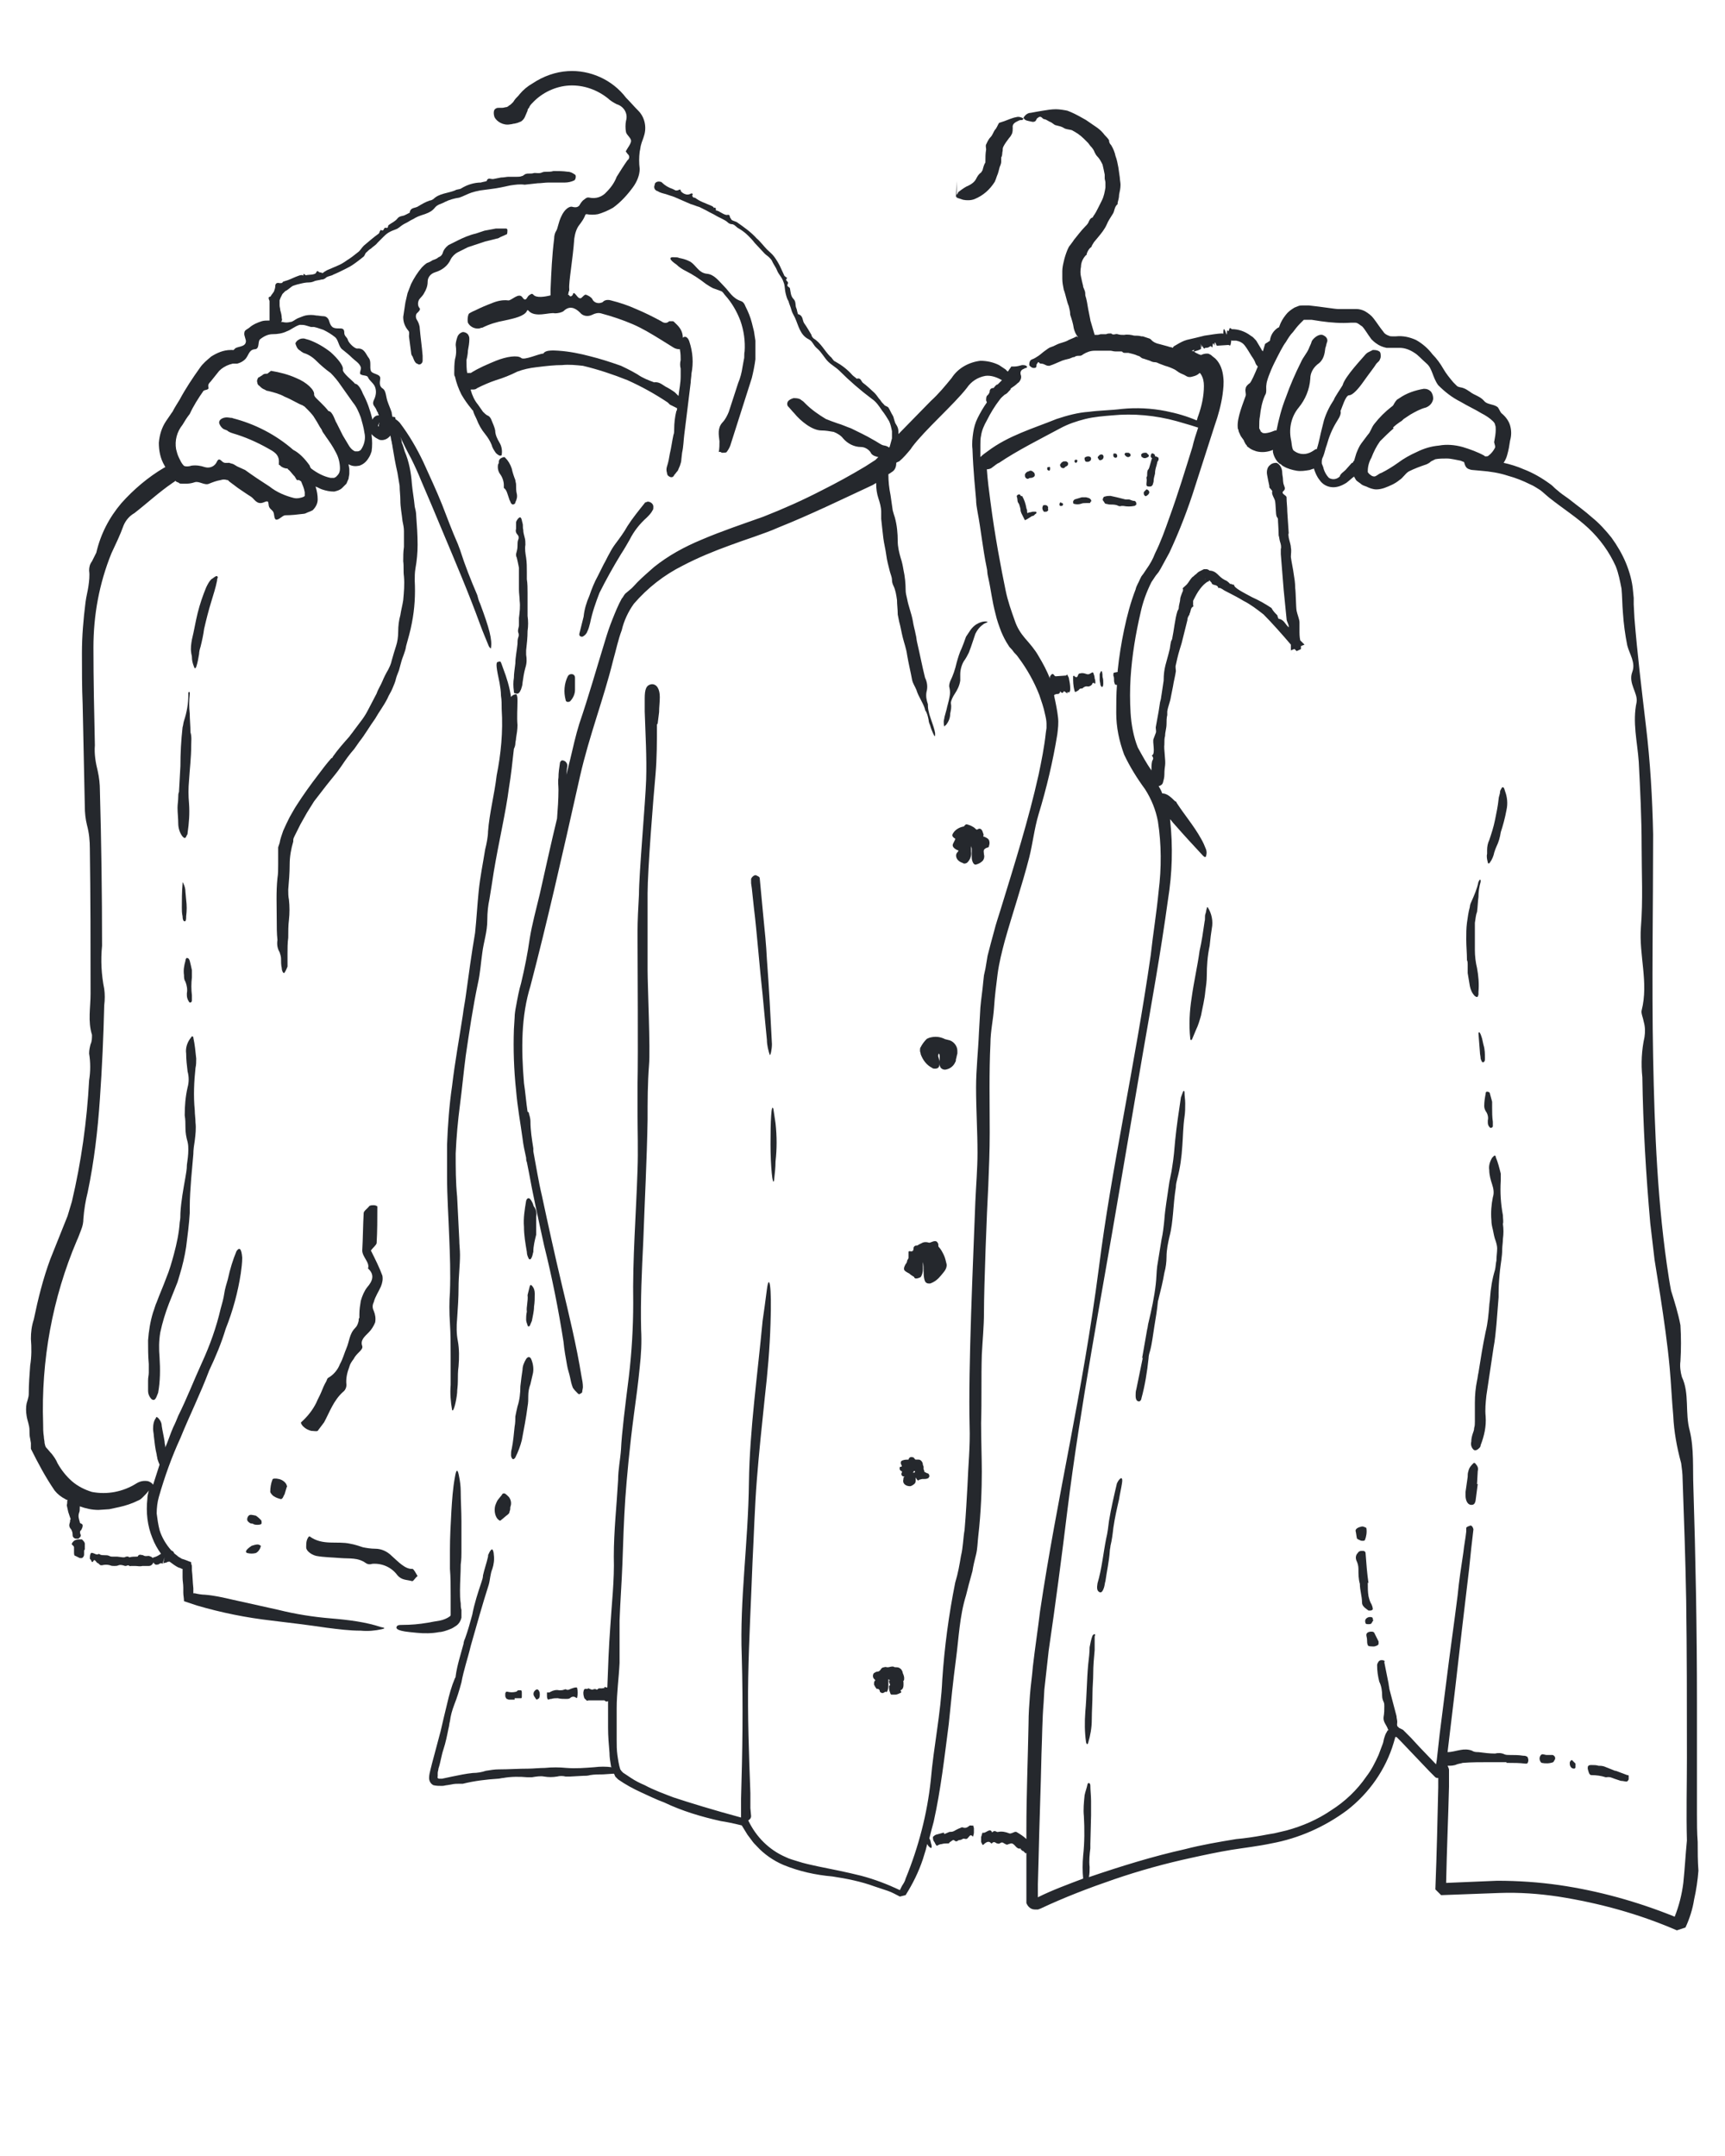 <?xml version="1.0" encoding="utf-8"?>
<!-- Generator: Adobe Illustrator 26.0.2, SVG Export Plug-In . SVG Version: 6.00 Build 0)  -->
<svg version="1.1" id="Strokes" xmlns="http://www.w3.org/2000/svg" xmlns:xlink="http://www.w3.org/1999/xlink" x="0px" y="0px"
	 viewBox="0 0 240 300" style="enable-background:new 0 0 240 300;" xml:space="preserve">
<style type="text/css">
	.st0{fill:#25282D;}
</style>
<g>
	<path class="st0" d="M151.2,93.8c-0.3-0.1-0.6-0.2-0.9-0.1c-0.1,0-0.2,0-0.3,0.2c-0.1,0.4-0.3,0.4-0.5,0.2c-0.1-0.1-0.1-0.1-0.2,0
		c0,0.7,0,1.3,0.2,2c0,0.1,0.1,0.2,0.1,0.2c0.2-0.1,0.4-0.2,0.5-0.3c0.1-0.2,0.3-0.2,0.4-0.2s0.1,0,0.2-0.1c0.1-0.1,0.3-0.2,0.5-0.2
		c0.3,0.1,0.7-0.1,0.8-0.4c0-0.1,0.2-0.1,0.2-0.1l0,0.1c0.1,0,0.1,0,0.2,0c0-0.2,0-0.5-0.1-0.7c0-0.3-0.1-0.5-0.2-0.8
		c-0.1,0,0-0.1-0.2,0S151.5,93.9,151.2,93.8z"/>
	<path class="st0" d="M153.2,93.4c-0.1,0.1-0.1,0.2-0.2,0.4c0,0.3,0,0.5,0,0.8c0,0.2,0.1,0.5,0.1,0.7c0.2,0.5,0.4,0.3,0.4-0.2
		c0-0.3,0-0.6-0.1-0.9C153.4,93.6,153.3,93.3,153.2,93.4z"/>
	<path class="st0" d="M133.1,27.5c0.1,0,0.2,0.1,0.3,0.1l0.6,0.2c0.5,0.1,1.1,0.1,1.6-0.1c1.2-0.5,2.1-1.3,2.8-2.4
		c0.1-0.2,0.2-0.5,0.3-0.8c0.2-0.4,0.3-1,0.4-1.3c0.1-0.2,0.2-0.5,0.2-0.7v-0.2v-0.1c0,0,0-0.1,0-0.1c0-0.1,0-0.1,0-0.2
		c0.2-0.3,0.1-0.6,0.2-0.9c0-0.2,0-0.4,0.1-0.6c0.2-0.4,0.5-0.8,0.8-1.2c0.2-0.2,0.3-0.4,0.4-0.6c0.1-0.3,0.1-0.5,0.1-0.8
		c-0.1-0.6,0.4-0.8,0.8-1c0.2-0.1,0.3-0.1,0.5-0.1c0.1,0,0.2-0.2,0.2-0.2c-0.3-0.2-0.7-0.3-1-0.2c-0.6,0.1-1.2,0.4-1.8,0.6l-0.6,0.2
		c-0.2,0.3-0.3,0.7-0.6,1c-0.2,0.3-0.3,0.7-0.6,1c-0.3,0.3-0.5,0.8-0.6,1s0,0.5,0,0.7c-0.1,0.6-0.1,1.1-0.1,1.7c0,0,0,0.1,0,0.1
		c-0.2,0.3-0.3,0.7-0.4,1.1c-0.1,0.1-0.1,0.2-0.2,0.3c-0.3,0.2-0.5,0.5-0.7,0.9c-0.2,0.4-0.6,0.7-1,0.9c-0.5,0.2-0.9,0.5-1.3,0.8
		c-0.1,0.1-0.2,0.1-0.2,0.2l-0.1,0.2l-0.1,0.1v-1.9l-0.1,2.2h0.1L133.1,27.5z"/>
	<path class="st0" d="M71,17.3c0.2,0,0.4-0.1,0.6-0.1l0.4-0.1c0.2-0.1,0.3-0.1,0.5-0.2c0.3-0.2,0.5-0.5,0.6-0.8l0.3-0.7
		c0-0.2,0.1-0.3,0.2-0.4c0.1-0.3,0.3-0.5,0.5-0.7c1.3-1.4,3.2-2.3,5.1-2.4c2-0.1,3.9,0.6,5.4,1.8c0.3,0.3,0.8,0.6,1.2,0.8
		c0,0,0,0,0,0c1,0.3,1.6,1.3,1.3,2.3c-0.1,0.5-0.1,1.1,0,1.6c0.1,0.4,0.7,0.8,0.7,1.2s-0.5,1-0.7,1.4c-0.1,0.1,0.1,0.2,0.2,0.4
		c0,0,0,0,0.1,0.1c0.2,0.2,0.2,0.6-0.1,0.8c-0.5,0.7-1,1.5-1.5,2.3c-0.3,0.8-0.8,1.5-1.4,2.1c-0.6,0.7-1.5,1-2.4,0.8
		c-0.4-0.1-0.6,0.2-0.9,0.4c-0.2,0.2-0.4,0.5-0.5,0.7c-0.2,0.2-0.4,0.3-0.9,0.2c-0.5-0.2-1.2,0.4-1.6,1.3c-0.4,0.8-0.5,1.7-0.7,2
		c-0.2,0.3-0.3,0.7-0.3,1.1c-0.3,2.4-0.4,4.7-0.5,7.1l0,0.8c-0.8,0.2-2,0.4-2.4-0.1c-0.2-0.2-0.3-0.1-0.6,0.1
		c-0.3,0.2-0.4,1-0.9,0.3c-0.5-0.8-1.6,0.5-2,0.4c-0.8-0.1-1.6,0.1-2.3,0.4c-0.8,0.3-1.5,0.6-2.3,1c-0.5,0.2-0.6,0.3-0.8,0.4
		s-0.3,0.9-0.2,1.3c0.3,0.6,1,0.9,1.6,0.8l0.3-0.1c0.1,0,0.1,0,0.1,0c1-0.5,2-0.8,3.1-1c1.4-0.3,2.7-0.6,3.1-1.3
		c0-0.1,0.1-0.2,0.2-0.1c0.9,1.1,3,0.2,3.7,0.4c0.4,0,0.9-0.1,1.2-0.3c0.8-0.8,1.6-0.5,2.3,0.2c0.4,0.5,1.1,0.6,1.7,0.3
		c0.4-0.2,0.8-0.3,1.2-0.2c1.5,0.4,3,0.9,4.4,1.5c1.4,0.6,2.7,1.4,4,2.2l1.6,1c0.3,0.2,0.6,0.3,1,0.3c0,0,0,0.1,0,0.1
		c0.1,0.5,0.1,1,0.1,1.4c-0.1,0.4-0.1,0.8,0,1.2c0,0.4,0,0.7,0,1.1c0,0.9-0.2,1.8-0.3,2.7c0,0-0.1-0.1-0.1-0.1
		c-0.1-0.1-0.1-0.1-0.2-0.2l-0.1-0.1c0,0-0.1-0.1-0.1-0.1c-0.4-0.3-0.9-0.6-1.3-0.8c-0.5-0.3-0.9-0.7-1.6-0.6
		c-0.8-0.3-1.6-0.6-2.3-1.1c-1-0.6-2.1-1.1-2.3-1.2c-1.7-0.6-3-1-4.2-1.3c-1.5-0.4-3-0.7-4.5-0.8c-0.3,0-1.8-0.2-2.1,0.4
		c-0.6,0-2.7,1-3.1,0.6c-0.5-0.4-2-0.2-3.5,0.4c-1.2,0.5-2.4,1-3.5,1.7L65,51.9c-0.1-0.6-0.1-1.2-0.1-1.8c0.1-0.4,0.2-0.9,0.2-1.3
		c0.1-0.5,0.2-1.1,0.2-1.6c0-0.2,0-0.3-0.1-0.5c-0.1-0.3-0.5-0.5-0.8-0.5c-0.4,0.1-0.7,0.4-0.8,0.8c-0.1,0.3-0.2,0.7-0.2,1
		c0.1,0.7,0.1,1.3-0.1,2c-0.1,0.7-0.1,1.3-0.1,2c0,0.1,0,0.3,0.1,0.4c0.2,0.9,0.5,1.7,0.9,2.5c0.4,0.7,0.9,1.4,1.4,2
		c0.1,0.1,0.1,0.2,0.2,0.2c0.1,0.4,0.3,0.8,0.5,1.2c0.3,0.8,0.7,1.5,1.2,2.1c0.4,0.5,0.7,1,0.9,1.5c0.1,0.4,0.3,0.7,0.5,1
		c0.1,0.2,0.4,0.4,0.6,0.5c0.2,0,0.3,0,0.3-0.1c0.1-0.6,0-1.2-0.3-1.7c-0.3-0.5-0.6-1.1-0.6-1.7c-0.1-0.5-0.3-0.9-0.5-1.4
		c-0.1-0.3-0.3-0.6-0.6-0.7c-0.2-0.1-0.4-0.3-0.6-0.5l-0.7-1c-0.5-0.6-0.8-1.3-1-2c0,0,0-0.1,0-0.1c0.1,0,0.3,0,0.4,0
		c0.2,0,0.4-0.1,0.5-0.2c0.8-0.4,1.7-0.8,2.6-1.1c1-0.3,2-0.7,3-1.2c0.8-0.3,1.7-0.5,2.6-0.6c1.6-0.2,2.6-0.3,3.6-0.3
		c1-0.1,1.9,0,2.9,0.1c2.1,0.5,4.2,1.2,6.2,2c2,0.9,3.8,1.9,5.6,3.1l0.1,0.1H93l0.2,0.2l1,0.5c0,0.2,0,0.3-0.1,0.4
		c-0.2,0.8-0.3,1.7-0.3,2.5c0,0.3,0,0.6-0.1,0.8c-0.2,0.9-0.3,1.8-0.5,2.6l0,0c-0.1,0.6-0.2,1.2-0.4,1.8c-0.1,0.3-0.1,0.6,0,0.9
		c0,0.2,0.1,0.4,0.3,0.5c0.3,0.2,0.6,0.1,0.7-0.2c0.2-0.2,0.3-0.4,0.5-0.6c0.1-0.2,0.2-0.5,0.3-0.7c0.1-0.3,0.2-0.6,0.2-0.9l0.1-0.9
		c0.2-0.9,0.2-1.7,0.3-2.5l0.3-2.4c0.2-1.6,0.4-3.2,0.6-4.9c0-0.4,0.1-0.8,0.1-1.2c0.3-1.5,0.2-3-0.3-4.5c-0.2-0.6-0.6-0.8-0.9-0.5
		c0-0.6-0.2-1.2-0.8-1.8c-0.5-0.5-0.5-0.5-0.6-0.5c-0.2,0-0.3,0-0.5,0C92.8,45,92.4,45,92,44.7c-1.1-0.6-2.3-1.2-3.5-1.7
		c-1.1-0.5-2.3-0.9-3.5-1.2c-0.3-0.1-0.7-0.1-1,0.1c-0.1,0.1-0.2,0.2-0.3,0.2c-0.5,0.2-1.1,0-1.3-0.5c-0.2-0.3-0.6-0.5-0.9-0.6
		c-0.3,0-0.6,0.6-0.8,0.5c-0.3,0-0.5-0.5-0.8-0.7c-0.1-0.1-0.2,0.1-0.2,0.2c-0.2,0.3-0.4,0.3-0.5,0.1c-0.1-0.1-0.1-0.1-0.2-0.1
		c0.1-0.1,0.1-0.2,0.1-0.3c0-0.1,0.1-0.2,0.1-0.3c0-0.2,0-0.1,0-0.2c-0.1-0.9,0.5-4.1,0.7-7c0.1-0.7,0.3-1.4,0.7-1.9
		c0.3-0.4,0.6-0.8,0.8-1.3c0-0.1,0.1-0.2,0.2-0.2c0.5,0.1,1.1,0.1,1.6,0c0.7-0.2,1.4-0.5,2.1-0.9c1.1-0.8,2-1.8,2.8-2.9
		c0.5-0.7,0.9-1.6,0.9-2.5c-0.1-0.8-0.1-1.6,0-2.4c0.1-0.4,0.1-0.7,0.2-1c0.1-0.4,0.3-0.8,0.4-1.2c0.4-1.2,0.1-2.6-0.8-3.5
		c-0.6-0.6-1.1-1.2-1.7-1.8c-1.9-2.5-5-3.9-8.1-3.7c-1.7,0.1-3.4,0.7-4.9,1.7c-0.7,0.4-1.3,0.9-1.8,1.5c-0.2,0.3-0.5,0.5-0.7,0.8
		l-0.2,0.3l-0.2,0.2c-0.1,0.1-0.2,0.2-0.4,0.3l-0.1,0.1l-0.2,0.1c-0.2,0-0.4,0.1-0.6,0.1h-0.4c-0.2,0-0.4,0-0.5,0.1
		c-0.3,0.1-0.4,0.6-0.2,1.2C69.1,16.9,70,17.5,71,17.3z"/>
	<path class="st0" d="M209.1,169.1c-0.3-1.6-0.4-3.2-0.3-4.8c0-0.3,0-0.7,0-1c-0.2-0.8-0.4-1.6-0.7-2.3c0-0.1,0,0,0-0.1
		s-0.2-0.1-0.2-0.1c-0.1,0.1-0.2,0.2-0.3,0.3c-0.3,0.5-0.5,1.1-0.4,1.7c0,0.7,0.2,1.4,0.4,2c0.2,0.6,0.3,1.2,0.1,1.8
		c-0.2,1-0.3,2.1-0.2,3.2c0,0.5,0.1,0.9,0.2,1.3c0.1,0.5,0.2,1.1,0.4,1.6c0.1,0.3,0.2,0.7,0.2,1c0,0.6-0.1,1.1-0.1,1.7
		c-0.1,0.4-0.1,0.9-0.2,1.3c-0.4,1.3-0.6,2.6-0.7,4c0,0.3-0.1,0.7-0.1,1c-0.1,1.2-0.2,2.4-0.5,3.6c-0.4,1.9-0.7,3.8-1,5.7
		c-0.1,0.4-0.1,0.7-0.2,1.1c-0.2,1-0.3,2-0.3,3.1c0,0.9,0,1.8,0,2.6c0,0.3,0,0.6-0.1,0.9c0,0.3-0.1,0.5-0.2,0.8s-0.2,0.7-0.2,1.1
		c-0.1,0.4,0,0.8,0.3,1.1c0.2,0.2,0.5,0.1,0.8-0.2c0.1-0.1,0.2-0.2,0.2-0.4c0.5-1.3,0.8-2.6,0.7-4c-0.1-1,0-1.9,0.1-2.9l1-6.7
		c0.2-1,0.3-2.2,0.4-3.2c0.1-1.3,0.2-2.5,0.3-3.8c0-0.2,0-0.4,0-0.6c0-1.1,0.1-2.2,0.2-3.2c0.1-0.9,0.3-1.9,0.3-2.8
		c0-0.5,0.1-1,0.1-1.5c0.1-0.7,0.1-1.4,0-2.1C209.2,170,209.1,169.6,209.1,169.1z"/>
	<path class="st0" d="M204.2,134.2c0,0.4,0,0.8,0,1.2c0.1,0.6,0.2,1.2,0.3,1.8c0.1,0.5,0.3,1,0.7,1.4c0.3,0.2,0.4,0.2,0.5-0.2V138
		c0.1-1.1,0-2.2-0.2-3.3c-0.2-0.8-0.3-1.7-0.3-2.5c0-1.3,0-2.5,0-3.8c0.1-0.5,0.1-1,0.3-1.5c0.1-0.7,0.1-1.4,0.2-2.1
		c0-0.7,0.1-1.4,0.3-2.1c0-0.1,0-0.2,0-0.2c0,0,0-0.1-0.1-0.1c0,0-0.1,0.1-0.1,0.1c0,0.1-0.1,0.2-0.1,0.2c-0.2,1-0.6,1.9-1,2.8
		c-0.1,0.2-0.2,0.5-0.2,0.7c-0.2,0.7-0.3,1.5-0.4,2.2c-0.1,0.8-0.1,1.5-0.1,2.3c0,1,0.1,1.9,0.1,2.9
		C204.2,133.8,204.2,134,204.2,134.2z"/>
	<path class="st0" d="M209.2,109.6c-0.1-0.1-0.2-0.1-0.3,0.1c-0.1,0.2-0.2,0.3-0.2,0.5c0,0.3-0.2,0.7-0.2,1c-0.1,1-0.3,1.9-0.5,2.9
		c-0.2,1-0.5,1.9-0.8,2.8c-0.2,0.4-0.3,0.9-0.3,1.4c0,0.2,0,0.3,0,0.5c-0.1,0.4,0,0.8,0.1,1.2c0,0.2,0.2,0.2,0.3,0
		c0.3-0.4,0.5-0.9,0.6-1.4c0.1-0.3,0.2-0.6,0.3-0.8c0.3-0.6,0.5-1.3,0.6-2c0.3-0.9,0.6-2,0.8-3.1c0.2-0.9,0.1-1.8-0.2-2.6
		C209.3,109.8,209.3,109.7,209.2,109.6z"/>
	<path class="st0" d="M205,203.6c-0.3,0.3-0.6,0.6-0.7,1.1c-0.1,0.3-0.1,0.5-0.1,0.8l-0.3,2.1c0,0.2,0,0.3,0,0.5
		c0,0.7,0.3,1.3,0.8,1.3c0.3,0,0.5-0.1,0.6-0.6l0.3-2.3l-0.1,0l0.1-1.8c0.1-0.4,0-0.7-0.3-1C205.3,203.6,205.1,203.5,205,203.6z"/>
	<path class="st0" d="M207,155.9c0,0.1,0,0.2,0,0.3c0,0.3,0.1,0.5,0.3,0.7c0.1,0.1,0.4,0,0.4-0.2c0-0.2,0-0.4,0-0.6
		c-0.1-0.7-0.1-1.3-0.1-2c0-0.2,0-0.5,0-0.8l-0.3-1.1c0-0.2-0.2-0.3-0.4-0.3c-0.2,0-0.2,0.2-0.2,0.3c-0.1,0.5-0.2,1.1-0.2,1.7
		c0,0.3,0.1,0.5,0.2,0.7C207,155,207.1,155.5,207,155.9z"/>
	<path class="st0" d="M205.7,143.7c0,0,0,0.1,0,0.1l0.2,2.6c0,0.3,0.1,0.6,0.1,0.9c0.1,0.3,0.2,0.6,0.4,0.5c0.2-0.1,0.2-0.3,0.2-0.5
		c0-0.6,0-1.3-0.2-1.9l-0.2-0.9c-0.1-0.3-0.2-0.7-0.4-0.9C205.8,143.7,205.7,143.7,205.7,143.7z"/>
	<path class="st0" d="M226.4,247l-1.6-0.6l-0.1,0c-0.5-0.2-1-0.4-1.5-0.6c-0.3-0.1-0.6-0.1-0.8-0.1c-0.3-0.1-0.6-0.1-1-0.1
		c-0.1,0-0.3,0-0.4,0.1c-0.1,0.1-0.1,0.2-0.1,0.4c0.1,0.4,0.2,0.9,0.5,0.9c0.7,0,1.4,0.1,2,0.3c0,0,0.1,0,0.1,0
		c0.5-0.1,0.8,0.1,1.1,0.2c0.3,0.1,0.6,0.2,0.9,0.3c0.3,0,0.6,0.1,0.8,0.1c0.1,0,0.2-0.1,0.3-0.3c0-0.2,0-0.3,0-0.5
		C226.6,247,226.5,247,226.4,247z"/>
	<path class="st0" d="M216,244.2c-0.3,0-0.5,0-0.8,0l0,0c-0.2,0-0.4-0.1-0.6-0.1s-0.4,0.3-0.4,0.6c0,0.2,0.1,0.5,0.3,0.6
		c0.5,0.1,1.1,0.1,1.6-0.1c0.1-0.1,0.1-0.2,0.2-0.3c0.1-0.2,0.1-0.3,0-0.5C216.2,244.3,216.1,244.2,216,244.2z"/>
	<path class="st0" d="M218.7,244.9c-0.1,0-0.3,0.2-0.3,0.4c0,0.2,0,0.3,0.1,0.5c0.1,0.2,0.3,0.3,0.5,0.3c0.1,0,0.2-0.1,0.2-0.2
		c0-0.2,0-0.3,0-0.5c-0.1-0.1-0.2-0.2-0.3-0.3L218.7,244.9z"/>
	<path class="st0" d="M236.2,256.3c-0.1-1.3-0.1-2.6-0.1-3.9c0-5.2,0-10.4,0-15.5c0-10.3-0.2-20.4-0.5-30c-0.1-2.6,0.1-5.3-0.5-7.8
		c-0.7-2.5,0-5.2-1.1-7.5c-0.2-0.7-0.3-1.5-0.2-2.2c0.1-1.7,0.1-3.3,0-5c-0.3-1.6-0.8-3.2-1.3-4.8c-0.1-0.5-0.2-1.1-0.3-1.7
		c-1.6-10.2-2-20.5-2.2-30.8c-0.2-10.4,0-20.7,0-31c-0.1-5-0.4-10.1-1-15.1c-0.6-5.1-1.2-10-1.6-15l-0.1-1.9v-0.9l-0.1-1
		c-0.1-1.3-0.5-2.7-1-3.9c-0.5-1.2-1.2-2.4-2-3.5c-0.8-1-1.7-2-2.7-2.8c-1-0.9-2-1.6-3-2.4c-0.5-0.4-1-0.7-1.5-1.1
		c-0.2-0.2-0.5-0.4-0.7-0.6c-0.2-0.2-0.4-0.4-0.7-0.6c-1.1-0.8-2.3-1.5-3.6-2c-0.9-0.4-1.9-0.7-2.8-0.9c0.2-0.3,0.4-0.7,0.5-1.1
		c0.2-0.7,0.3-1.3,0.4-2c0.2-0.7,0.2-1.4,0-2.1c-0.2-0.7-0.7-1.3-1.2-1.7c-0.2-0.2-0.4-0.8-0.6-0.9c-0.6-0.4-1.4-0.3-1.8-0.8
		c-0.6-0.7-1.4-0.8-2-1.3c-0.3-0.2-0.6-0.4-0.9-0.5c-0.2-0.1-0.7-0.1-0.9-0.3c-0.2-0.2-0.3-0.3-0.5-0.5c-0.5-0.6-1-1.2-1.4-1.9
		c-0.4-0.7-0.9-1.4-1.5-2c-0.6-0.8-1.4-1.5-2.3-2c-0.9-0.4-1.8-0.6-2.8-0.5c-0.2,0-0.3,0-0.5,0c-0.2,0-0.3,0-0.5-0.1
		c-0.3-0.1-0.6-0.3-0.7-0.5c-0.5-0.6-1-1.4-1.4-1.9c-0.3-0.4-0.7-0.7-1.2-1c-0.4-0.2-0.8-0.3-1.2-0.3c-0.3,0-0.7,0-1,0
		c-0.5,0-1,0-1.5,0s-2.2-0.3-4.1-0.5c-0.3,0-0.5,0-0.8,0c-0.2,0-0.5,0-0.7,0.1c-0.2,0.1-0.3,0.1-0.5,0.2c-0.5,0.3-0.9,0.6-1.2,1
		c-0.4,0.5-0.7,1-0.9,1.6c0,0.1-0.1,0.2-0.2,0.2c-0.6,0.4-1,1-1.1,1.7c0,0.2-0.2,0.2-0.3,0.3c-0.1,0.1-0.4,0.2-0.4,0.3
		c-0.1,0.3-0.2,0.7-0.3,1c0,0,0-0.1-0.1-0.1l-0.1-0.2c-0.2-0.3-0.4-0.7-0.6-1c-0.1-0.2-0.2-0.3-0.4-0.5l-0.2-0.2l-0.3-0.2
		c-0.8-0.6-1.7-0.9-2.6-0.9c-0.1,0-0.3-0.4-0.4,0.1c-0.1,0.5-0.3-0.4-0.3,0.5c0,0.2,0,0.2-0.1,0c-0.1-0.2-0.2-0.6-0.3-0.6
		s-0.1,0.5-0.1,0.6s-0.1,0-0.1,0c-0.8,0-1.7,0.2-2.5,0.3c-0.8,0.2-1.6,0.4-2.5,0.6c-0.1,0,0.1,0-0.3,0.1c-0.5,0.2-1,0.5-1.5,0.8
		c0,0-0.1,0.1-0.1,0.2c-0.2-0.1-0.5-0.1-0.7-0.2c-0.4-0.1-0.7-0.2-1.1-0.3c-0.5-0.1-1-0.3-1.3-0.7c-0.1,0-0.1-0.1-0.2-0.1
		c-0.3-0.1-0.6-0.2-0.9-0.3c-0.1,0-0.1,0-0.2,0c-0.3-0.1-0.7-0.1-1-0.1c-0.4-0.1-0.9-0.2-1.4-0.1c-0.3,0-0.6,0-0.9-0.1
		c-0.3-0.1-0.6,0.2-0.9-0.1c0,0-0.1,0-0.1,0c-0.2,0-0.4,0-0.6,0.1c-0.2,0-0.5,0-0.7,0c-0.2,0-0.3,0.1-0.5,0.1c-0.1,0-0.2,0-0.4,0
		l-0.5-1.7c0-0.1-0.1-0.2-0.1-0.4c-0.1-0.5-0.2-1-0.3-1.5c-0.1-0.6-0.2-1.3-0.4-1.9c0-0.2,0-0.5-0.1-0.7c-0.1-0.2-0.1-0.3-0.2-0.5
		c0,0,0-0.1,0-0.1c-0.1-0.4-0.2-0.8-0.3-1.3c-0.1-0.4-0.1-0.9,0-1.4c0-0.6,0.3-1.2,0.7-1.6c0.1,0,0.1-0.1,0.1-0.2
		c0.1-0.3,0.3-0.7,0.6-0.9c0.1-0.1,0.1-0.1,0.1-0.2c0.1-0.2,0.2-0.3,0.3-0.5l0.5-0.6c0.5-0.6,1-1.2,1.3-1.9c0.2-0.5,0.5-0.9,0.8-1.4
		c0.3-0.4,0.2-1,0.7-1.4c0,0,0-0.1,0-0.2c0.1-0.4,0.2-0.7,0.2-1.1c0.1-0.5,0.2-0.9,0.2-1.4c0-0.3-0.1-0.7-0.1-1l-0.2-1.4
		c-0.1-0.5-0.2-1.1-0.4-1.6c-0.1-0.5-0.3-1-0.6-1.5c-0.2-0.2-0.3-0.4-0.3-0.7c-0.2-0.3-0.4-0.5-0.6-0.7c-0.3-0.4-0.6-0.7-1-1
		l-1.6-1.1c-0.7-0.4-1.4-0.8-2.1-1.1c-0.2-0.1-0.3-0.1-0.5-0.2c-0.5-0.1-1.1-0.2-1.6-0.2c-0.6,0-1.2,0.1-1.8,0.2
		c-0.6,0.1-1.2,0.2-1.7,0.3c-0.4,0-0.8,0.3-1,0.7c0.2,0.4,0.6,0.4,1,0.5c0.3,0.1,0.7,0.1,0.8-0.3c0.1-0.1,0.1-0.2,0.2-0.2
		c0.2-0.2,0.4-0.2,0.6,0c0.1,0.1,0.2,0.2,0.4,0.2c0.3,0.1,0.5,0.3,0.8,0.4c0.2,0.1,0.4,0.3,0.6,0.4c0.4,0.1,0.9,0.2,1.2,0.4
		s0.7,0.2,1.1,0.3c0.6,0.3,1.2,0.7,1.7,1.2c0.2,0.2,0.4,0.4,0.6,0.6l0.3,0.4c0.3,0.3,0.5,0.6,0.6,0.9c0.1,0.2,0.2,0.4,0.4,0.6
		c0.3,0.3,0.5,0.7,0.7,1.1c0.1,0.4,0.2,0.9,0.3,1.4c0,0.2,0,0.3,0,0.5c0,0.2,0.1,0.4,0.1,0.6c0,0.2,0,0.4,0,0.7
		c-0.1,0.6-0.2,1.2-0.5,1.8c-0.2,0.4-0.3,0.6-0.5,1c-0.2,0.4-0.4,0.8-0.7,1.2c0,0.1-0.1,0.2-0.2,0.2c-0.2,0.1-0.3,0.3-0.4,0.5
		c-0.1,0.3-0.3,0.5-0.5,0.7c-0.6,0.6-1.1,1.3-1.6,1.9c-0.1,0.2-0.3,0.4-0.5,0.7c-0.2,0.2-0.3,0.5-0.4,0.7c-0.2,0.5-0.4,1.1-0.5,1.6
		c-0.1,0.4-0.2,0.9-0.2,1.3c0,0.4,0,0.7,0,1.1c0,0.5,0.1,1,0.2,1.5c0.3,0.8,0.4,1.6,0.7,2.3c0.1,0.4,0.2,0.8,0.2,1.2
		c0.2,0.6,0.4,1.2,0.5,1.9c0.1,0.4,0.3,0.9,0.6,1.2c-0.1,0-0.1,0-0.2-0.1l-0.4,0.2c-0.2,0.1-0.5,0.2-0.7,0.3c-0.3,0.2-0.7,0.3-1,0.4
		c-0.4,0.1-0.8,0.3-1.2,0.5c-0.1,0-0.2,0.1-0.3,0.1c-0.3,0.1-0.5,0.3-0.8,0.5c-0.3,0.2-0.6,0.5-0.9,0.7c-0.3,0.2-0.6,0.4-0.9,0.5
		c-0.3,0.1-0.4,0.4-0.4,0.8c0.1,0.2,0.4,0.4,0.6,0.4c0.2,0,0.4,0,0.4-0.3c0-0.1,0-0.2,0.1-0.3c0.1-0.2,0.2-0.3,0.3-0.1
		c0.1,0.1,0.2,0.1,0.3,0.1c0.2,0,0.4,0.1,0.6,0.2c0.2,0.1,0.3,0.1,0.5,0.1c0.3-0.1,0.6-0.2,0.8-0.3c0.2-0.1,0.5-0.2,0.7-0.3
		c0.4-0.2,0.9-0.3,1.3-0.4c0.2-0.1,0.3-0.1,0.5-0.2c0.1,0,0.2,0,0.3-0.1c0.2-0.1,0.4-0.1,0.7-0.1c0.1,0,0.3-0.1,0.4-0.2
		c0.5-0.3,1-0.5,1.6-0.5c0.1,0,0.2,0,0.3,0h0.4l0.4,0c0.4,0,0.8,0,1.1,0c0.2,0,0.4,0.1,0.7,0.1s0.5,0,0.8,0c0.1,0,0.1,0,0.2,0.1
		c0.1,0.1,0.2,0.1,0.3,0.1c0.2,0,0.3,0,0.5,0c0.4,0.1,0.9,0.2,1.3,0.4c0.1,0,0.3,0.1,0.4,0.2c0.1,0.1,0.3,0.2,0.4,0.2
		c0.3,0.1,0.6,0.2,0.9,0.3c0.2,0.1,0.4,0.2,0.7,0.2c0.2,0,0.4,0.1,0.6,0.2c0.3,0.1,0.5,0.2,0.8,0.3c0.4,0.1,0.9,0.3,1.3,0.5
		c0.2,0.1,0.3,0.2,0.6,0.4c0.3,0.2,0.7,0.3,1,0.5c0.3,0.2,0.6,0.2,0.9,0.1c0.4-0.1,0.7-0.2,1-0.5l0,0c0,0,0,0,0,0v0
		c0.1,0,0.1,0.1,0.2,0.2c0.3,0.5,0.4,1,0.4,1.6c0,1.4-0.3,2.8-0.8,4.2c-0.1,0.2-0.1,0.4-0.2,0.6c-1.4-0.6-2.8-1-4.3-1.3
		c-2-0.4-4.1-0.5-6.1-0.3c-1.6,0.2-3.1,0.2-4.6,0.4c-1.5,0.1-3,0.5-4.5,1c-3.2,1.3-6.7,2.3-9.6,4.5c-0.3,0.2-0.7,0.5-1,0.8
		c0-0.1,0-0.2,0-0.2c0-0.5,0-1,0-1.5c0-0.4,0-0.9,0.1-1.3c0.1-0.7,0.4-1.4,0.8-2.1c0.5-1,1.1-2,1.8-2.9c0.2-0.3,0.5-0.5,0.7-0.7
		c0.3-0.1,0.5-0.4,0.6-0.5c0,0,0,0,0,0l0.1-0.1l0.1-0.1c0,0,0-0.1,0-0.1c0,0,0,0,0,0c0,0,0,0.1,0,0.1l0,0c0,0,0-0.1,0-0.1
		c0,0,0.1-0.1,0.1-0.1c0.3-0.2,0.6-0.4,0.9-0.7c0.2-0.1,0.3-0.3,0.4-0.5c0.1-0.2,0.1-0.5,0-0.7c-0.1-0.5,0.2-0.7,0.5-0.8
		c0.1-0.1,0.2-0.1,0.3-0.1c0,0,0.1-0.1,0.1-0.2c-0.2-0.2-0.4-0.2-0.7-0.2c-0.4,0.1-0.7,0.2-1.1,0.2c-0.1,0-0.2,0-0.4,0
		c-0.1,0.2-0.3,0.4-0.4,0.6c0,0,0,0-0.1,0.1c-0.1-0.1-0.2-0.2-0.3-0.3c-0.3-0.2-0.6-0.4-0.9-0.6c-0.8-0.4-1.7-0.6-2.6-0.6
		c-1.6,0.2-3.1,1-4,2.4c-0.9,1.1-1.8,2.2-2.9,3.2l-4.5,4.6c0-0.1,0-0.2,0-0.3c0-0.4-0.1-0.7-0.3-1c-0.3-0.4-0.3-1-0.5-1.3
		c-0.2-0.3-0.4-0.8-0.6-1.1c-0.2-0.2-0.5-0.2-0.6-0.4c-0.2-0.2-0.4-0.4-0.5-0.6c-0.3-0.3-0.5-0.7-0.8-1c-0.3-0.3-1.3-1.2-1.6-1.4
		c-0.3-0.2-0.3-0.8-0.9-0.6c-0.2-0.2-0.4-0.3-0.6-0.5c-0.7-0.8-1.5-1.4-2.4-1.9c-0.3-0.1-0.4-0.5-0.7-0.7c-0.8-0.8-1.3-1.9-2.3-2.5
		c-0.1-0.1-0.3-0.3-0.3-0.5c-0.3-0.5-0.7-1.2-1-1.6s-0.1-1.1-0.9-1.3c0,0,0-0.1,0-0.1c-0.1-0.2-0.1-0.5-0.2-0.7
		c-0.2-0.4,0-0.9-0.4-1.3s-0.4-1-0.5-1.5c-0.1-0.2-0.5-0.2-0.3-0.6c0.2-0.4-0.5-0.4-0.1-0.8c0.1-0.1,0,0-0.1-0.1
		c-0.1-0.1-0.3-0.2-0.3-0.3c-0.2-0.4-0.4-0.9-0.6-1.3c-0.2-0.4-0.5-0.9-0.8-1.3c-0.3-0.4-0.7-0.7-1-1c-0.3-0.3-1.1-1.3-1.4-1.5
		c-0.8-0.9-1.8-1.6-2.8-2.3c-0.2-0.1-0.6-0.2-0.7-0.3c-0.1-0.1-0.1-0.2-0.2-0.3s0-0.5-0.4-0.4s-1.2-0.6-1.5-0.6
		c-0.1,0-0.1,0-0.1-0.2c0-0.2-0.1-0.2-0.2-0.2s-0.1,0.1-0.1,0c0-0.2-0.7-0.4-1.6-0.8c-0.9-0.4-0.9-0.6-1.1-0.6c-0.1,0-0.2,0-0.3-0.3
		C96.5,27,96.3,26.8,96,27c-0.2,0.1-0.5,0.1-0.7,0c-0.1,0-0.6-0.3-0.6-0.5c0-0.2-0.2-0.1-0.2-0.1s-0.2,0.1-0.3,0.1c0,0-0.1,0-0.1,0
		h-0.1l-0.4-0.2c-0.6-0.2-1.1-0.5-1.5-0.9c-0.1-0.1-0.1-0.1-0.2-0.1c-0.3-0.1-0.7,0-0.8,0.3c0,0,0,0,0,0.1c-0.2,0.4,0,0.8,0.4,0.9
		c0.3,0.2,0.7,0.3,1.1,0.4l1.2,0.4l2.3,1c0.4,0.1,0.8,0.3,1.2,0.4l1,0.5c0.5,0.3,1,0.5,1.3,0.7c0.3,0.2,1.3,0.6,1.6,0.9
		c0.2,0.2,0.4,0.3,0.7,0.3c0.4,0.1,0.5,0.4,0.9,0.6c0.5,0.3,0.9,0.6,1.3,1c0.3,0.3,0.6,0.6,0.9,1c0.3,0.3,1.1,1.2,1.4,1.5
		c0.2,0.2,0.4,0.3,0.6,0.5c0.2,0.2,0.4,0.4,0.5,0.7c0.2,0.4,0.5,0.8,0.6,1.1s0.4,0.7,0.6,1c0.2,0.3,0.3,0.6,0.4,0.9
		c0.1,0.4,0.1,0.9,0.2,1.3c0.1,0.4,0.2,0.8,0.4,1.1c0.1,0.4,0.3,0.8,0.4,1.2c0.1,0.4,0.3,0.7,0.5,1.1c0.5,1.1,0.7,2.4,1.9,3
		c0.6,0.3,0.6,0.8,1.2,1.3s1,1.3,1.5,1.8c0.5,0.5,1.1,0.8,1.6,1.3c1.4,1.4,2.9,2.7,4.5,3.9c0.6,0.4,1,1,1.4,1.6c0.4,0.5,0.7,1,1,1.5
		c0.2,0.4,0.3,0.9,0.4,1.4c0,0.2,0,0.3,0,0.5c0,0.1,0,0.2,0,0.2v0.1V61c-0.1,0.4-0.2,0.7-0.3,1.1c0,0.1-0.1,0.1-0.1,0.2
		c0,0-0.1-0.1-0.1-0.1c-0.1,0-0.1-0.1-0.2-0.1c-0.2-0.1-0.5-0.1-0.7-0.2c-0.4-0.2-0.8-0.5-1.2-0.7c-1-0.6-2.1-1.1-3.1-1.6
		c-0.6-0.2-1.2-0.5-1.9-0.7c-0.6-0.2-1.1-0.4-1.6-0.6c-1-0.6-2-1.3-2.8-2.1l-0.1-0.1l-0.2-0.2c-0.1-0.1-0.3-0.2-0.4-0.3
		c-0.3-0.2-0.7-0.2-1-0.2c-0.3,0.1-0.6,0.2-0.8,0.5c-0.1,0.2-0.1,0.4,0,0.6c0.3,0.3,0.6,0.7,0.9,1c0.9,1.1,2.5,2.4,3.8,2.4
		c0.6,0,1.1,0.1,1.7,0.2c0.5,0.2,1,0.5,1.3,0.9c0.6,0.7,1.5,1.2,2.5,1.2c0.5,0,1,0.3,1.3,0.7c0.2,0.5,0.7,0.6,1.1,0.7l-0.1,0.1
		c-0.1,0.1-0.2,0.2-0.3,0.3l-1.4,0.9c-2,1.2-4,2.3-6,3.3c-2.7,1.4-5.4,2.6-8.2,3.7c-2.8,1-5.8,2-8.6,3.2c-2.4,1-4.6,2.2-6.6,3.8
		c-0.8,0.7-1.6,1.4-2.3,2.1c-0.4,0.4-0.7,0.8-1.1,1.1L87,82.6c-0.2,0.2-0.3,0.5-0.5,0.7c-0.5,0.9-0.9,1.9-1.3,2.9
		c-0.4,1-0.7,1.9-1,2.9c-1.2,3.9-2.3,7.8-3.6,11.6c-0.5,1.6-0.9,3.4-1.3,5.1c-0.2,0.7-0.3,1.3-0.5,2l0.1-1c0.1-0.3,0-0.6-0.2-0.8
		c-0.1-0.1-0.3-0.2-0.5-0.2c-0.1,0-0.3,0.2-0.3,0.4c-0.1,0.7-0.2,1.3-0.2,2c-0.1,0.6,0,1.1,0,1.7c0,1.3-0.1,2.7-0.2,4
		c-0.8,3.3-1.5,6.5-2.4,10.5c-0.5,2.1-1.1,4.3-1.4,6.2c-0.3,2.1-0.7,4.1-1.2,6.2c-0.3,1-0.5,2.1-0.7,3.2c-0.1,0.5-0.2,1.1-0.2,1.6
		l-0.1,1.6c-0.1,2.8,0,5.7,0.3,8.5c0.2,2.4,0.6,4.5,0.9,6.7c0.1,0.9,0.3,1.8,0.5,2.7c0,0.2,0,0.4,0.1,0.6c0.1,0.5,0.2,1,0.3,1.5
		c0.5,2.8,1.2,6,2.1,10.1c1.1,4.4,2,8.9,2.7,13.4c0.1,1.1,0.3,2.2,0.5,3.3c0.1,0.6,0.3,1.1,0.4,1.6c0.1,0.5,0.2,1,0.4,1.5
		c0.2,0.3,0.4,0.5,0.7,0.8c0.1,0.1,0.2,0.1,0.2,0.1c0.2-0.1,0.4-0.2,0.4-0.3c0-0.2,0.1-0.5,0.1-0.7c0-0.5-0.1-1-0.2-1.5
		c-0.7-4.3-1.7-8.4-2.7-12.6c-1-4.2-1.9-8.3-2.8-12.5c-0.5-2.1-0.8-4.1-1.2-6.2c0-0.1,0-0.3,0-0.4c-0.2-1.3-0.4-2.5-0.4-3.8
		c0-0.3-0.1-0.7-0.2-1c0-0.2-0.1-0.3-0.2-0.3c-0.2-1.3-0.3-2.7-0.5-4c-0.4-4.8-0.4-9.3,0.9-13.5c2.3-8.8,4.3-17.6,6.9-29.2
		c1.3-5.7,3.3-10.8,4.6-16.1c0.4-1.4,0.7-2.9,1.2-4.2c0.3-1.3,0.9-2.6,1.7-3.7c1.9-2.2,4.2-4,6.8-5.3c2.1-1.1,4.3-2,6.5-2.8
		c1.1-0.4,2.2-0.8,3.4-1.2c1.1-0.4,2.3-0.8,3.4-1.3c4.5-1.8,8.8-3.9,13.1-5.9c0.2-0.1,0.3-0.2,0.5-0.3c0,0,0,0,0,0.1
		c0,0.7,0.1,1.4,0.3,2c0.2,0.6,0.4,1.3,0.4,1.9c0,0.3,0,0.7,0,1c0.1,0.9,0.2,1.9,0.3,2.7c0.1,0.8,0.3,1.5,0.4,2.3
		c0.1,0.8,0.3,1.5,0.5,2.3c0.1,0.4,0.3,0.8,0.3,1.2c0,0.3,0.1,0.6,0.2,0.8c0.3,0.6,0.4,1.3,0.5,2c0,0.6,0.1,1.3,0.1,1.9
		c0,0,0,0.1,0,0.1l0.2,1c0.2,0.7,0.3,1.4,0.5,2.2s0.5,1.6,0.6,2.4c0.2,1.2,0.5,2.4,0.7,3.5c0.1,0.5,0.4,0.9,0.6,1.4
		c0.3,1,0.9,1.7,1.2,2.7c0,0,0,0.1,0,0.1c0.3,0.4,0.4,0.9,0.5,1.4c0,0.2,0.1,0.5,0.2,0.7c0.1,0.4,0.3,0.9,0.4,1.1
		c0.1,0.2,0.2,0.5,0.3,0.4c0-0.2,0-0.4,0-0.4c-0.1-0.6-0.3-1.1-0.5-1.7c-0.1-0.3-0.2-0.6-0.3-0.9c-0.1-0.4-0.2-0.8-0.2-1.2
		c0-0.1,0-0.1,0-0.2c-0.2-0.6-0.3-1.1-0.2-1.7c0.2-0.7,0.1-1.4-0.2-2c-0.4-1.6-0.7-3.2-1.1-4.9c-0.1-0.4-0.1-0.8-0.2-1.1
		c-0.1-0.6-0.3-1.2-0.4-1.9c-0.2-1.1-0.6-2-0.8-3.1c-0.1-0.4-0.2-0.8-0.2-1.2c0-0.9-0.1-1.9-0.3-2.8c-0.1-0.6-0.2-1.1-0.4-1.7
		c-0.2-0.7-0.4-1.5-0.4-2.3c0-1.1-0.1-2.2-0.4-3.3c-0.1-0.3-0.2-0.6-0.3-1c-0.1-0.7-0.2-1.4-0.3-2.1c-0.2-1-0.3-1.9-0.3-2.9
		c0.1-0.1,0.2-0.1,0.3-0.2l0.3-0.2c0.4-0.3,0.5-0.8,0.5-1.2c0.1-0.1,0.2-0.1,0.4-0.2c0.6-0.5,1.1-1.1,1.6-1.7l0.2-0.3
		c1.8-2.4,5.8-5.9,7.6-8.2c0.6-0.9,1.5-1.5,2.6-1.7c0.8-0.1,1.6,0.2,2.3,0.6c-0.2,0.2-0.4,0.4-0.6,0.6c-0.2,0-0.3,0.2-0.5,0.4
		c0,0.1-0.1,0.1-0.2,0.1c-0.2,0-0.4,0.2-0.4,0.4c0,0.2-0.1,0.4-0.3,0.6c-0.2,0.1-0.2,0.5-0.2,0.7c0,0.1,0.1,0.2,0.1,0.3
		c-0.5,0.7-0.9,1.4-1.3,2.2c-0.3,0.6-0.5,1.3-0.6,2c-0.1,0.7-0.2,1.5-0.1,2.3c0.1,3,0.4,5.8,0.5,7c0,0.6,0.1,1.1,0.2,1.7
		c0.5,2.6,0.7,5,1.3,7.9c0.1,0.4,0,0.5,0.2,1.3c0.4,1.8,0.5,3.1,1,5c0.2,0.9,0.5,1.7,0.8,2.5c0.3,0.7,0.6,1.3,1,1.9
		c0.1,0.2,0.3,0.4,0.5,0.6l0.3,0.4c0.2,0.2,0.4,0.4,0.6,0.7c1.2,1.6,2.2,3.4,2.9,5.2c0.3,0.9,0.6,1.7,0.8,2.7
		c0.1,0.4,0.2,0.9,0.2,1.3v0.6l-0.1,0.7c-0.2,1.9-0.6,3.9-1,5.8c-1.4,6.3-3.4,12.6-5.3,18.8c-0.3,1-0.6,1.8-0.9,3
		c-0.3,1.1-0.6,2.2-0.9,3.4l-0.3,1.8l-0.2,0.9l-0.1,0.9c-0.1,1.2-0.3,2.4-0.4,3.6l-0.2,3.5c-0.1,2.5-0.4,5.1-0.4,7.6
		c0,3.1,0.2,6.1,0.2,9.1c0,2.2-0.2,4.5-0.3,6.8c-0.3,8.1-1,23.1-0.8,31.2c0.1,2.8-0.2,5.6-0.3,8.4c-0.1,1.7-0.2,3.8-0.4,6.1
		c-0.2,1.1-0.2,2.4-0.5,3.6c-0.2,1.2-0.4,2.4-0.8,3.7c-0.9,4.5-1.5,9-1.8,13.5c-0.2,4.7-1.2,9.3-1.6,14c-0.5,4.7-1.7,9.3-3.5,13.7
		c-0.1,0.4-0.3,0.7-0.5,1l-0.3,0.6c-1.7-0.8-3.5-1.5-5.4-2c-2-0.5-4-0.9-6-1.3c-0.9-0.2-1.9-0.4-2.8-0.7c-0.6-0.2-1.1-0.3-1.7-0.6
		c-2.3-1-4.1-2.8-5.2-5.1c0.2-0.1,0.4-0.3,0.4-0.6l-0.1-1.1c0-0.7,0-1.4,0-2.1c-0.2-5.4-0.4-10.8-0.3-16.1s0.4-10.7,0.6-16.1
		c0.2-3.8,0.3-7.6,0.6-11.4c0.3-3.8,0.7-7.6,1.1-11.4c0.4-3.5,0.7-6.9,0.8-10.3c0.2-5.4-0.2-7.1-0.5-4.8c-0.2,1.6-0.4,3-0.6,4.4
		c-0.7,7.5-1.8,15.2-1.9,22.4c-0.1,8.6-1.3,16.4-1,24.2c0.2,7.2,0.1,13.2-0.1,20c0,0.8,0,1.7,0,2.4c0,0,0,0.1,0,0.1
		c-3.7-1-7.3-2.1-9.4-2.8c-1.3-0.5-2.7-1-4-1.7c-0.7-0.3-1.3-0.6-1.9-1c-0.3-0.2-0.6-0.4-0.9-0.6c-0.2-0.1-0.4-0.3-0.6-0.6
		c-0.2-0.6-0.3-1.3-0.4-2c-0.1-0.7-0.1-1.4-0.1-2.1c0-1.5,0-2.9,0-4.4c0-2.1,0.3-4.2,0.4-6.3c0-0.6,0-1.1,0-1.7c0-1.4,0-2.8,0-4.2
		c0.1-2.7,0.3-5.3,0.4-8c0.1-3,0.2-6,0.4-9c0.2-2.8,0.6-7.2,1.2-11.7c0.3-2.2,0.6-4.4,0.8-6.5c0.2-1.8,0.3-3.5,0.2-5.3
		c-0.1-4.1,0.1-8.2,0.3-12.3c0.2-5.6,0.5-11.3,0.6-16.9c0-2.6,0-5,0.2-7.6c0.2-2.1-0.2-11.1-0.2-13.2v-5.4c0-1.8,0-3.6,0-5.3
		c0-3.2,0.8-13.3,1.1-16.5c0.2-2.3,0.2-4.7,0.2-7l0.1-0.1l0.2-1.6c0-0.7,0.1-1.4,0.1-2.1c0-1.1-0.4-1.8-1.1-1.8c-0.8,0.1-1,0.7-1,2
		v1.8c0.1,3.1,0.3,6.4,0.2,9.5c-0.1,3.1-1,13-1,16c-0.1,1.8-0.2,3.5-0.2,5.3c0,4.8,0.1,16.5,0,21.2v3.6c0,2.7,0.1,5.5,0,8.2
		c-0.2,6.2-0.7,12.3-0.6,18.5c0,3.4-0.2,6.8-0.6,10.2c-0.5,4-1,7.9-1.1,10.2c-0.1,1.4-0.4,2.8-0.4,4.2c-0.2,3.6-0.6,7.1-0.6,10.7
		c0.1,3.3-0.3,6.6-0.5,9.9c-0.2,2.7-0.3,5.5-0.4,8.3c-0.1,0-0.1,0-0.2,0c-0.1-0.1-0.2-0.1-0.2,0s-0.1,0.1-0.2,0.1
		c-0.3,0.1-0.6-0.1-0.8,0.2c0,0-0.1,0-0.1,0c-0.1-0.1-0.4-0.1-0.5,0c-0.1,0-0.1,0-0.2,0l-0.5-0.2l0,0.1c-0.1,0-0.3,0-0.4,0
		c-0.1,0-0.2,0.2-0.2,0.3c-0.1,0.3,0,0.7,0.1,1c0.1,0.1,0.2,0.2,0.3,0.3c0.1,0.1,0.2,0,0.3,0l2,0c0.1,0,0.1,0,0.2,0
		c0.2,0.2,0.3,0.2,0.5,0.1c0,1.2,0,2.5,0,3.7c0,1.2,0.1,2.3,0.2,3.5c0,0.6,0.1,1.2,0.2,1.8c0,0.1,0,0.1,0.1,0.2
		c-0.8-0.1-1.6-0.1-2.4,0c-1.3,0.1-2.6,0.2-3.9,0.1c-1-0.1-2-0.1-3,0c-0.8,0-1.6,0.1-2.3,0.1c-1.4,0-2.7,0.1-4.1,0.1
		c-0.6,0-1.2,0.1-1.8,0.2c-0.6,0.2-1.2,0.3-1.8,0.3c-1,0.1-1.9,0.3-2.9,0.5l-1.4,0.3c-0.1,0-0.3,0-0.4,0c0,0,0,0,0,0
		c-0.1,0-0.3-0.1-0.2-0.3c0-0.2,0-0.3,0-0.5c0-0.2,0.1-0.4,0.1-0.6c0.3-0.9,0.4-1.8,0.7-2.7c0.3-0.9,0.5-1.9,0.7-2.9
		c0.1-0.3,0.1-0.7,0.2-1c0.1-0.8,0.3-1.5,0.6-2.3c0.4-1,0.7-2,1-3.1c0.3-1.7,0.9-3.4,1.3-5.1c0.8-2.8,1.6-5.7,2.5-8.5
		c0.2-0.7,0.2-1.5,0.5-2.2c0.2-0.6,0.3-1.3,0.2-2c0-0.3-0.1-0.6-0.2-0.7c-0.1-0.1-0.4,0.3-0.5,0.6c-0.1,0.1-0.1,0.3-0.1,0.4
		c-0.2,0.9-0.5,1.7-0.7,2.6c0,0.3-0.1,0.6-0.2,0.9c-0.5,1.5-1,3-1.3,4.6c-0.3,1.1-0.6,2.2-1,3.3c-0.1,0.2-0.2,0.5-0.2,0.7
		c-0.4,1.5-0.9,3-1.1,4.5c0,0.1,0,0.2-0.1,0.3c-0.5,1.2-0.8,2.3-1.1,3.6c-0.3,1.2-0.6,2.5-0.9,3.8c-0.4,1.5-0.8,3-1.2,4.5l-0.2,0.8
		c-0.1,0.4-0.2,0.8-0.2,1.2c0,0.4,0.2,0.8,0.6,1c0.4,0.1,0.8,0.1,1.2,0.1c0.3,0,0.5-0.1,0.7-0.1l0.6-0.1c0.4-0.1,0.8-0.1,1.2-0.1
		c0.1,0,0.3,0,0.4,0c1.6-0.4,3.3-0.6,4.9-0.7c0.2,0,0.5-0.1,0.7-0.1c1.1-0.2,2.3-0.2,3.4-0.1c0.2,0,0.4,0,0.6,0
		c0.6-0.1,1.2-0.2,1.7-0.1c0.6,0.1,1.2,0.1,1.8,0c0.4-0.1,0.8-0.1,1.2,0c0.2,0,0.4,0,0.6,0l1.8-0.1c0.3,0,0.7,0,1-0.1
		c0.6-0.1,1.2-0.1,1.8-0.1l1.5-0.1c0.1,0.1,0.1,0.2,0.2,0.4l0.4,0.4c1,0.7,2.1,1.3,3.2,1.8c1.1,0.5,2.1,1,3.2,1.4
		c2.5,1.2,5.2,2,7.9,2.6c0.7,0.1,1.7,0.3,2.9,0.6l0.8,1.3l0.6,0.8c0.2,0.3,0.5,0.6,0.7,0.8c1,1.1,2.3,2,3.7,2.6
		c2.2,0.9,4.5,1.4,6.8,1.6c2,0.3,4,0.7,5.9,1.4c0.6,0.2,1.2,0.4,1.8,0.6c0.6,0.2,1.1,0.5,1.7,0.8l0.8-0.2c1-1.6,1.8-3.2,2.4-5
		l0.4-1.3l0.2-0.8c0.1,0.1,0.1,0.2,0.2,0.3c0.3,0.3,0.5,0.4,0.4-0.2c-0.1-0.2-0.1-0.5-0.2-0.7c0-0.1-0.1-0.1-0.1-0.2
		c0.2-0.8,0.4-1.6,0.6-2.3c1-4.5,1.5-9,2.1-13.6c0.3-3,0.6-6,1-9c0.4-3,0.5-6,1.4-8.9c0.2-0.8,0.5-2,0.9-3.4
		c0.1-0.7,0.3-1.5,0.5-2.3c0.2-0.8,0.2-1.6,0.3-2.5c0.4-3.4,0.5-6.8,0.5-9c0-1.7-0.1-4.6-0.1-6.8c0.1-3.2,0-6.3,0.1-9.5
		c0.1-2,0.3-3.9,0.3-5.9c0-3.6,0.4-14.1,0.6-17.6c0.1-2.5,0.2-4.9,0.2-7.4c0-4.1-0.1-8.3,0.1-12.4c0-1.7,0.4-3.4,0.5-5
		s0.3-3.1,0.5-4.7c0.2-1.5,0.6-3.1,1-4.6c1.1-3.9,2.4-7.7,3.4-11.6c0.5-2,0.7-4,1.3-6c1.1-3.6,2-7.4,2.6-11.1
		c0.1-0.8,0.2-1.6,0.1-2.4c-0.1-0.9-0.3-1.9-0.5-2.8c0-0.1,0-0.2-0.1-0.2c0,0,0.1,0,0.1-0.1c0-0.1,0,0,0.2-0.1
		c0.2-0.1,0.4,0.1,0.6-0.3c0-0.1-0.1-0.2,0.1,0c0.2,0.2,0.3,0.1,0.4-0.1c0,0,0,0,0,0c0,0,0.1,0,0.1,0c0.1,0.1,0.3,0.2,0.4,0.3l0-0.2
		c0.1,0,0.2,0.1,0.3,0c0.1-0.2,0.1-0.3,0.1-0.5c0-0.5-0.1-1-0.2-1.5c-0.1-0.2-0.2-0.4-0.2-0.4c-0.1-0.1-0.1,0.1-0.2,0.1l-1.4,0.1
		c-0.1,0-0.1,0-0.2-0.1c-0.3-0.5-0.5,0-0.6,0.1c0,0-0.1,0.2,0,0.4c-0.4-1.1-1-2.2-1.6-3.2c-0.5-0.9-1.2-1.7-1.9-2.5
		c-0.6-0.7-1.1-1.5-1.4-2.4c-0.5-1.4-1-2.8-1.3-4.3c-0.6-2.9-1.5-7.6-2.1-12.3c-0.2-1.5-0.4-3-0.5-4.5c0.3,0,0.6-0.1,0.8-0.3
		c0.3-0.2,0.6-0.5,0.9-0.6c2.5-1.7,5.9-3.4,8.5-4.8c1.1-0.6,2.3-1,3.5-1.3c1.2-0.3,2.5-0.4,3.7-0.5c3-0.3,6.1,0,9,0.8
		c0.3,0.1,1.8,0.5,3,0.9c-0.3,0.9-0.6,1.8-0.8,2.7c-1,3.2-2,6.5-3.2,9.8c-0.6,1.7-1.2,3.4-2,5c-0.3,0.8-0.7,1.5-1.2,2.2l-0.4,0.6
		l-0.3,0.4l-0.2,0.4c-0.2,0.5-0.5,0.9-0.6,1.4c-0.7,1.8-1.2,3.7-1.6,5.6c-0.4,1.9-0.7,3.8-0.9,5.7c0,0.1,0,0.1,0,0.2l-0.5,0.1
		c-0.1,0-0.1,0.2-0.1,0.4c0.1,0.2,0.1,0.5,0.1,0.8c0,0.1,0.1,0.3,0.1,0.4c0.1,0.1,0.2,0.1,0.3,0.1c-0.1,1.3-0.1,2.6-0.1,3.9
		c0,2,0.4,3.9,1.1,5.8c0.8,1.7,1.8,3.3,2.9,4.8c0.9,1.4,1.5,2.9,1.8,4.5c0.5,3.2,0.5,6.5,0.1,9.7c-0.3,3.1-0.8,6.1-1.1,8.9
		c-2.2,15.3-5.5,29.9-7.2,43.4c-2.3,17.7-5.8,31.8-8.2,47.9c-0.3,2.5-0.7,5.1-1,7.7c-0.1,1.3-0.3,2.6-0.4,3.9
		c-0.1,1.3-0.2,2.7-0.2,4c-0.1,5.2-0.3,10.2-0.3,14.6c0,0.5,0,1,0,1.5c-0.4-0.4-0.9-0.7-1.4-1c-0.1,0-0.2,0-0.2,0
		c-0.3,0.1-0.6,0.3-0.8,0.2c-0.5-0.2-1-0.3-1.5-0.2c-0.3,0.1-0.4-0.3-0.8,0c0,0.1-0.1,0.1-0.1,0c-0.3-0.6-0.9,0.3-1.3,0.1
		c-0.1,0.2-0.1,0.4-0.2,0.6c0,0.2,0,0.5,0,0.7c0.1,0.2,0.2,0.5,0.3,0.4c0.4-0.4,0.8-0.6,1.1-0.2c0,0,0.1,0,0.1,0
		c0.3-0.4,0.6,0,0.7,0s0.2,0.1,0.4,0c0.4-0.3,0.5,0,0.8,0.1c0.1,0.1,0.3,0.1,0.4,0c0.1,0,0.3-0.1,0.4-0.1c0.5,0,0.7,0.9,1.3,0.7
		c0,0,0,0.1,0,0.1l0.3,0.3v-0.1c0.1,0.1,0.3,0.3,0.4,0.4c0,0,0.1-0.1,0.1-0.1c0,0.7,0,1.5,0,2.2v2.8v1.6c0,0.1,0,0.3,0,0.4
		c0.2,0.5,0.6,0.9,1.2,0.9c0.1,0,0.3,0,0.4,0c0.1,0,0.2-0.1,0.3-0.1c3.4-1.6,6.8-2.9,10.3-4.1c3.5-1.2,7.1-2.2,10.8-3
		c1.8-0.4,3.7-0.8,5.5-1.1c1.9-0.3,3.7-0.5,5.6-0.9c3.8-0.7,7.4-2.3,10.5-4.6c3.1-2.4,5.4-5.7,6.5-9.4l0.2-0.7c0-0.1,0-0.1,0.1-0.1
		h0.1l0.1,0.1l0.5,0.5l2,2.1l2,2.1l0.5,0.5c0.1,0.1,0.2,0.2,0.3,0.3c0.1,0.1,0.3,0.1,0.4,0.1c0,0.1,0,0.2,0,0.3v1
		c-0.1,4.5-0.2,9-0.4,14.2l0.8,0.8l8.1-0.3c2.8-0.1,5.5,0.1,8.2,0.5c5.7,0.9,11.2,2.4,16.5,4.7l1.2-0.4c0.6-1.3,1-2.6,1.2-3.9
		c0.3-1.3,0.5-2.7,0.6-4C236.2,259,236.2,257.6,236.2,256.3z M177.3,50.5c0.6-1.2,1.2-2.4,1.6-2.9c0.3-0.5,0.6-1,1-1.4
		c0.3-0.4,0.6-0.8,1-1.2c0.1-0.1,0.2-0.2,0.3-0.3c0.1-0.1,0.1-0.1,0.2-0.2h0.1c0.3,0,0.7,0,1,0l1.3,0.2c1.4,0.2,2.8,0.3,4.2,0.2h0.3
		h0.2c0.1,0,0.2,0,0.4,0.1c0.2,0.1,0.4,0.3,0.6,0.4c0.4,0.4,0.7,1,1.3,1.8c0.2,0.2,0.4,0.4,0.7,0.6c0.4,0.3,0.9,0.5,1.4,0.6h0.2h0.4
		h0.5c0.3,0,0.5,0,0.7,0c0.8,0,1.5,0.3,2.1,0.7c0.5,0.3,0.9,0.8,1.7,1.5c0.8,0.7,0.8,1.9,1.6,3c0.9,0.9,1.9,1.7,3.1,2.3
		c1,0.6,2.1,1.1,2.9,1.6c0.6,0.3,1.2,0.7,1.6,1.1c0.1,0.1,0.3,0.3,0.3,0.5c0.1,0.2,0.1,0.4,0.1,0.7c0,0.5-0.1,1.1-0.2,1.6
		c-0.1,0.2,0.2,0.6,0.1,0.9c-0.2,0.4-0.5,0.8-0.9,1.1c-0.1,0.1-0.2,0.1-0.3,0.1c0,0,0,0-0.1,0h-0.1c0,0,0,0-0.1-0.1
		c-0.9-0.5-2-0.9-3-1.2c-1.1-0.3-2.2-0.4-3.3-0.2c-1.1,0.1-2.1,0.4-3.1,0.9c-0.9,0.4-1.8,0.9-2.6,1.5c-0.7,0.5-1.5,1-2.3,1.4
		c-0.4,0.1-0.7,0.5-1,0.5c-0.2,0-0.4-0.1-0.5-0.2c-0.2-0.1-0.4-0.4-0.4-0.4c0-0.1,0-0.1,0-0.2c0-0.6,0.2-1.3,0.5-1.8
		c0.3-0.8,0.7-1.6,1.2-2.3c0.6-0.6,1.2-1.2,1.9-1.8l-0.1-0.1c0.3-0.3,0.7-0.6,1-0.8c0.2-0.1,0.3-0.2,0.5-0.4l0.9-0.6
		c0.7-0.4,1.4-0.8,2.2-1c0.5-0.2,0.9-0.6,1-1.2c0-0.4-0.1-0.7-0.3-1c-0.3-0.3-0.6-0.4-1-0.4c-1.2,0.2-2.4,0.6-3.4,1.3
		c-0.5,0.3-0.4,0.3-0.4,0.3l-0.1,0.1l-0.2,0.3c-0.1,0.2-0.2,0.4-0.4,0.5c-0.9,0.7-1.7,1.5-2.4,2.4c-0.4,0.5-0.5,1.1-0.9,1.5
		c-0.3,0.4-0.6,0.8-0.9,1.2c-0.3,0.4-0.5,0.9-0.7,1.4c-0.1,0.3-0.2,0.7-0.3,1l-0.1,0.1l-0.1,0.2h-0.1l-0.1,0.1l-0.8,0.9
		c-0.3,0.3-0.7,0.5-0.8,0.9c-0.4,0.4-1,0.5-1.5,0.2c-0.4-0.4-0.7-1-0.8-1.5l-0.2-0.5c0-0.1,0-0.2,0-0.3c0-0.3,0.1-0.5,0.2-0.7
		c0.2-0.5,0.3-1.1,0.5-1.6c0.3-1.1,0.7-2.1,1.3-3.1c0.1-0.2,0.8-1.1,0.6-1.6c0.2-0.4,0.7-2.2,1.2-2.2c0.5,0,1.3-0.9,2-1.9
		c0.7-1,1.5-2,1.8-2.5l0.4-0.4c0.1-0.2,0.2-0.4,0.2-0.6c0-0.2,0-0.6-0.2-0.7c-0.3-0.2-0.6-0.2-0.9-0.2c-0.2,0.1-0.4,0.2-0.6,0.3
		c-0.2,0.1-0.3,0.2-0.4,0.3c-0.4,0.5-2.9,3.1-3.2,4.3c-0.1,0.2-1.2,1.8-1.2,2c-0.6,0.9-1.1,1.9-1.4,2.9c-0.1,0.4-0.2,0.8-0.3,1.2
		c-0.1,0.4-0.2,0.8-0.3,1.3c-0.1,0.4-0.2,0.9-0.4,1.5c-0.1,0-0.2,0-0.3,0.1c-0.3,0.2-0.6,0.4-1,0.5c-0.7,0.2-1.4,0-1.9-0.4l-0.1-0.1
		c0-0.1-0.1-0.2-0.1-0.3c-0.1-0.4-0.1-0.8-0.2-1.2c-0.3-1.6,0.1-3.2,1.1-4.4c0.9-1.1,1.5-2.5,1.6-4c0-0.8,0.4-1.5,1-2
		c0.9-0.6,1-1.5,1.1-2.3c0.1-0.2,0.1-0.4,0.2-0.7c0.2-0.4,0-0.8-0.4-1c-0.4-0.3-1,0-1.4,0.4c-0.1,0.1-0.2,0.2-0.3,0.4
		c-0.1,0.4-0.3,0.7-0.4,1c-0.3,0.7-0.8,1.2-1.1,1.9c-0.8,1.6-1.5,3.2-2.1,4.9c-0.6,1.5-1,3.1-1.3,4.6c-0.1,0-0.1,0-0.2,0
		c-0.7,0.3-1.5,0.5-1.8,0.3c0,0-0.1-0.1-0.1-0.1c-0.1,0-0.1-0.1-0.1-0.1l0,0c0-0.1-0.1-0.1-0.1-0.2c0-0.1-0.1-0.1-0.1-0.2
		c0-0.1,0-0.2,0-0.3c0-0.5,0-0.9,0.1-1.4c0.1-1,0.3-2,0.7-2.9c0.3-0.4,0.1-1,0.2-1.5C176.2,53.1,176.7,51.7,177.3,50.5z M179.8,62.8
		c0,0,0-0.1,0-0.1C179.8,62.7,179.8,62.8,179.8,62.8z M179.7,62.6C179.7,62.6,179.7,62.6,179.7,62.6
		C179.7,62.6,179.7,62.6,179.7,62.6z M234.2,262c-0.2,1.6-0.6,3.2-1.2,4.7c-5.2-2.1-10.6-3.6-16.1-4.4c-2.8-0.4-5.7-0.6-8.6-0.6
		l-7.1,0.3c0.1-4.9,0.3-9.2,0.4-13.4v-0.8c0-0.5,0-1,0-1.5c0-0.2-0.1-0.4-0.2-0.6c0.4,0,0.9,0,1.3-0.2c0.3-0.1,0.5-0.1,0.8-0.2
		c1.2-0.1,2.5-0.1,3.8-0.1h2.3v0.1h0.2c0.8,0,1.6,0,2.4,0.1c0.1,0,0.1,0,0.2,0c0.2,0,0.3-0.5,0.2-0.7c0-0.1-0.1-0.3-0.2-0.3
		c-0.2-0.1-0.3-0.1-0.5-0.1c-0.6-0.1-1.3-0.1-1.9-0.1c-0.2,0-0.5,0-0.7-0.1c-0.4-0.2-0.9-0.2-1.3-0.1c-0.8,0-1.5-0.1-2.3-0.2
		c-0.3,0-0.6,0-0.9-0.2c-0.5-0.2-1.1-0.2-1.6-0.1c-0.6,0.1-1.2,0.3-1.8,0.3l1.1-9.2c0.6-5.3,1.2-10.5,1.9-16.3
		c0.2-2,0.4-3.9,0.6-5.5c-0.1-0.4-0.3-0.6-0.5-0.5c-0.2,0.1-0.4,0.1-0.5,0.3l0,0.1v0l0,0.4c-0.1,1-0.3,1.9-0.4,2.9
		c-0.3,2-0.6,3.9-0.8,6c-0.5,4-1.1,8.1-1.6,12.2l-0.9,7.1l-0.4,3.6l-0.1,0.6l-2.3-2.4l-1.2-1.3l-0.6-0.6l-0.2-0.2l-0.1-0.1
		c-0.1-0.1-0.1-0.1-0.2-0.2c-0.2-0.1-0.4-0.2-0.6-0.3c0,0,0-0.1-0.1-0.1c-0.2-0.2-0.1-0.5-0.1-0.7c0-0.3-0.1-0.5-0.1-0.8l-1-3.8l0,0
		c0-0.2-0.1-0.5-0.1-0.7l-0.6-3c0,0,0.1-0.2,0-0.2c-0.1-0.1-0.3-0.1-0.4-0.1c-0.2,0-0.3,0.1-0.4,0.2c-0.1,0.2-0.2,0.3-0.2,0.5
		c0,0.8,0.1,1.5,0.3,2.3c0.3,0.6,0.4,1.3,0.4,2c0,0.3,0.1,0.6,0.2,0.8c0.1,0.2,0.1,0.4,0.1,0.6c0,0.5,0,1-0.1,1.5
		c-0.1,0.7,0.4,1.1,0.6,1.7c0,0,0,0.1,0.1,0.1c-0.1,0.1-0.2,0.1-0.2,0.2c-0.1,0.2-0.2,0.3-0.3,0.6l-0.1,0.3
		c-0.1,0.3-0.1,0.5-0.2,0.8c-0.2,0.5-0.4,1.1-0.6,1.6c-0.5,1.1-1,2.1-1.7,3c-1.3,1.9-3,3.5-4.9,4.7c-1.9,1.3-4,2.2-6.2,2.8l-1.7,0.4
		c-0.6,0.1-1.2,0.2-1.7,0.3c-1.1,0.2-2.4,0.4-3.6,0.5c-2.4,0.4-4.8,0.8-7.1,1.4c-4.5,1-9,2.4-13.4,3.9c0.1-0.5,0.1-0.9,0.1-1.4
		c-0.1-0.9,0-1.8,0.1-2.6c0-0.2,0-0.4,0-0.6l0.1-4l0,0c0-0.7,0-1.2,0-2c0-0.7-0.1-1.5-0.1-2.2c0-0.1-0.1-0.3-0.2-0.3
		c-0.1,0-0.2,0.1-0.2,0.2c-0.1,0.5-0.3,1-0.4,1.5c-0.1,1-0.2,2-0.1,2.9c0.1,1.8,0.1,3.7-0.1,5.5c-0.1,1.1-0.1,2.2,0,3.2
		c-2.1,0.8-4.3,1.6-6.3,2.6v0v-1.8l0.1-3.6c0.1-4.8,0.3-9.6,0.4-14.5c0.1-2.4,0.1-4.8,0.3-7.2l0.1-1.8l0.2-1.8l0.4-3.6
		c0.9-6.1,1.9-13.7,2.6-19.5c1.8-14.5,4.7-29.5,7.2-44.3l3.3-19.3c1.2-6.9,2.5-14.1,3.5-21.4c0.6-3.7,0.7-7.4,0.3-11.1
		c0,0,0-0.1,0-0.1c0.2,0.2,0.4,0.5,0.6,0.7c1.4,1.6,2.7,3,4,4.4c0.2,0.2,0.4,0.2,0.4,0c0.1-0.3,0.1-0.6,0-0.9
		c-0.2-0.5-0.4-1-0.7-1.5c-1-1.8-2.3-3.3-3.4-5c0-0.1-0.1-0.2-0.2-0.2c-0.7-0.7-1.2-1.1-1.8-1.1c-0.1-0.3-0.3-0.7-0.5-1
		c0.3-0.1,0.5-0.2,0.6-0.5c0.1-0.4,0.2-0.7,0.2-1.1c0-0.3,0-0.6,0.1-1.3c0.1-0.7-0.2-2.3-0.1-2.9c0,0,0,0,0-0.1c0-0.4,0-0.8,0.1-1.1
		c0-0.6,0.2-1,0.2-1.7c0-0.4,0-0.8,0.1-1.2v-0.5c0.1-0.7,0.4-1.3,0.5-2c0.1-0.5,0.2-1,0.3-1.5c0.1-0.7,0.3-1.4,0.4-2.1
		c0-0.3-0.1-0.6,0-0.9c0.3-1.4,0.4-1.7,0.8-3c0.2-0.8,0.6-2.4,0.8-3.2c0-0.3,0.1-0.5,0.3-0.8c0,0,0,0,0-0.1c0.2-0.3,0.1-0.8,0.5-1
		c0.1,0,0-0.1,0-0.2c0-0.2,0-0.4,0-0.6c0.3-0.6,0.6-1.2,1-1.7c0.3-0.4,0.7-0.8,1.1-1h0.1c0,0,0-0.1,0-0.1c0,0,0,0,0,0
		c0.1-0.1,0.2,0.1,0.2,0.1c0.1,0.1,0.2,0.2,0.2,0.3c0.2,0.3,0.8,0.1,0.9,0.6c0,0.1,0.1,0,0.1,0c0.2,0,0.3,0.1,0.5,0.2
		c0.2,0.2,1.6,0.8,2.9,1.6c1,0.5,1.9,1.2,2.8,1.9c1.1,1.1,2.7,2.9,3.8,4.2c0,0.3,0,0.5,0,0.8l0.5-0.2l0.3,0.3
		c0.2-0.1,0.7-0.3,0.6-0.3v-0.1v-0.2l0-0.1l0.5-0.2c-0.2-0.2-0.4-0.4-0.6-0.6c-0.1-0.5-0.1-1-0.1-1.1c0-0.5,0-0.9,0-1.4
		c0-0.4-0.3-1.1-0.4-1.6s-0.1-2.5-0.2-3.2c0-0.7-0.1-1.3-0.2-1.9c-0.1-0.8-0.3-1.6-0.4-2.4c0-0.4,0.1-0.9,0-1.3
		c0-0.4-0.2-0.9-0.3-1.4c0-0.2-0.1-0.4,0-0.6l-0.2-3c0-0.7-0.1-1.3-0.1-2c0-0.3-0.9-0.5-0.4-0.9c0.2-0.2,0.2-0.4,0.1-0.6l-0.1-0.3
		c0,0.1-0.1-0.4-0.1-0.7c0-0.3-0.1-0.6-0.1-0.9c0-0.6-0.3-1.2-0.8-1.4c-0.4,0-0.7,0.1-1,0.4c-0.3,0.3-0.4,0.8-0.3,1.3
		c0.1,0.5,0.2,1.1,0.3,1.5c0,0.1,0,0.2,0,0.2c0,0.1,0.5,0.5,0.4,0.6c-0.1,0.4,0.3,0.9,0.4,1.3c0.1,0.5,0.1,1.9,0.2,2.1
		c0,0.1,0.2,0.3,0.2,0.4c0,0.4,0.1,1.5,0.1,2.3c0.1,0.3,0.1,0.6,0.2,0.9c0.1,0.3,0.2,0.7,0.1,1c0,0.2,0,0.5,0,0.7l0.4,5
		c0.1,1,0.3,3,0.4,4c0,0.4,0.3,0.7,0.3,1.1c0,0,0,0.1,0,0.1c0,0,0,0-0.1-0.1c-0.4-0.4-0.6-1-1.3-1.1c-0.1,0,0-0.1-0.1-0.2
		c-0.1-0.1,0-0.2-0.1-0.3c-0.3-0.3-0.6-0.6-0.8-1c-0.9-0.6-1.8-1.1-2.7-1.5c-1.3-0.7-2.5-1.3-2.5-1.7c0-0.1-0.2,0-0.3-0.1
		c-0.1-0.1-0.3,0-0.3-0.1c-0.2-0.2-0.4-0.4-0.7-0.5c-0.4-0.2-0.7-0.5-1-0.8c-0.3-0.3-0.7-0.5-1.1-0.5c-0.1,0-0.1-0.1-0.1-0.1
		c-0.1,0-0.2-0.1-0.3-0.1c-0.1,0-0.2,0-0.4,0c-0.2,0.1-0.4,0.2-0.6,0.3c-0.2,0.1-0.3,0.2-0.5,0.4c-0.2,0.1-0.3,0.3-0.5,0.4
		c-0.2,0.2-0.4,0.5-0.6,0.8c-0.2,0.3-0.5,0.5-0.7,0.7c-0.1,0.1,0,0.2,0,0.2s0,0.3-0.1,0.4c-0.1,0.3-0.3,0.7-0.3,1s-0.2,0.8-0.2,1.2
		c0,0.2-0.2,0.4-0.2,0.5c-0.3,0.9-0.5,2.8-0.7,3.7c0,0.2-0.2,0.4-0.2,0.6c-0.1,0.4-0.1,0.8-0.2,1.1c-0.4,1.7-0.8,2.4-0.8,4.2
		c-0.1,0.7-0.2,1.3-0.3,2c-0.1,0.5,0,0.3-0.2,1l-0.2,1.3c-0.2,1.1-0.2,1.1-0.4,2.2c0,0.3,0.1,0.6,0,0.8c-0.1,0.3-0.2,0.5-0.3,0.8
		c-0.2,0.4,0.3,2-0.2,2.3c-0.1,0,0,0.1,0,0.1c0.1,0.1,0.2,0.3,0.1,0.5l-0.1,0.2c-0.1,0.4-0.1,0.9-0.1,1.3c-0.7-1-1.3-2.1-1.9-3.2
		c-0.6-1.5-0.9-3.2-1-4.8c-0.1-1.6-0.1-3.3,0-4.9c0.2-3.1,0.7-6.1,1.4-9.1c0.3-1.4,0.8-2.8,1.5-4.2c0.2-0.3,0.4-0.6,0.6-0.9l0.4-0.5
		l0.3-0.5c0.4-0.7,0.8-1.5,1.2-2.2c1.4-3,2.6-6.1,3.6-9.3c0.9-2.8,1.8-5.6,2.7-8.4c0.5-1.4,0.9-2.9,1.1-4.3c0.1-0.8,0.2-1.6,0.1-2.4
		c-0.1-1-0.4-1.9-1.1-2.6c-0.6-0.5-0.4-0.3-0.5-0.4l-0.1-0.1l-0.2-0.1c-0.1-0.1-0.3-0.1-0.4-0.1c-0.3,0-0.6,0.1-0.8,0.2l-0.3-0.1
		c-0.1,0-0.1-0.1-0.2-0.1c-0.3-0.1-0.4-0.3-0.8-0.4l0.3-0.1c0.2-0.1,0.1-0.1,0.1-0.1C166,49,166,49,166,49c0.3-0.2,0.7-0.2,1-0.4
		c0.1,0,0.1,0,0.1-0.2s-0.2-1,0-0.3c0.3,0.7,0-0.5,0.1-0.1c0.4,0.8,0.4,0.4,0.5,0.4c0.2,0,0.3,0,0.5-0.1c0.1,0,0.2-0.3,0.4,0
		c0.2,0.3,0-1.1,0.4-0.2c0-0.1,0-0.2,0-0.3c0-0.1,0-0.2,0.1-0.1c0.2,0.5,0.2,0.4,0.3,0.4l1.5-0.1c0.2,0,0.3,0.4,0.4-0.6
		c0-0.1,0.1,0,0.1,0c0.2,0,0.4,0,0.6,0c0.5,0.1,0.9,0.3,1.2,0.7c0.3,0.4,0.6,0.9,0.9,1.4l0.2,0.3c0.2,0.3,0.3,0.5,0.4,0.8
		c0.1,0.2,0.2,0.3,0.3,0.4c-0.4,1-0.9,2.1-1.1,2.3c-0.3,0.2-0.6,0.5-0.6,0.8c-0.1,0.3,0.1,0.7,0,1c-0.3,0.9-1.2,3-1.1,4.3
		c0,0.1,0,0.3,0.1,0.4c0,0.2,0.1,0.4,0.2,0.6c0.1,0.3,0.3,0.5,0.5,0.8c0.1,0.1,0.1,0.3,0.2,0.4l0.1,0.2c0.1,0.1,0.2,0.2,0.2,0.3
		c0.1,0.1,0.3,0.2,0.4,0.3c0.3,0.2,0.6,0.3,0.9,0.4c0.8,0.2,1.6,0.1,2.3-0.2c0,0.1,0,0.2,0,0.3c0.1,0.5,0.3,0.9,0.6,1.3l0.2,0.2
		l0.1,0.1l0.2,0.1c0.1,0.1,0.2,0.2,0.4,0.3c0.5,0.3,1.2,0.5,1.8,0.6c0.6,0.1,1.2,0,1.8-0.1c0.1,0,0.2-0.1,0.3-0.1
		c0.1,0,0.2-0.1,0.3-0.1c0.2,0.6,0.4,1.1,0.8,1.6c0.4,0.6,1.1,1,1.9,1c0.7,0,1.3-0.3,1.8-0.6c0.4-0.3,0.7-0.6,1.1-0.9
		c0,0.1,0.1,0.2,0.1,0.2c0.1,0.2,0.2,0.4,0.4,0.5c0.1,0.1,0.3,0.2,0.4,0.3c0.2,0.2,0.5,0.3,0.8,0.4c0.4,0.2,0.9,0.4,1.4,0.4
		c0.4,0,0.8-0.1,1.1-0.2c0.8-0.3,1.5-0.6,2.1-1.1c0.5-0.3,0.8-0.9,1.3-1.2c0.8-0.4,1.6-0.7,2.5-1c0.2-0.1,0.4-0.2,0.6-0.4
		c0.2-0.1,0.4-0.2,0.6-0.3c0.5-0.1,1.1-0.1,1.6-0.1c0.6,0,1.3,0.2,1.9,0.3c0.2,0.1,0.3,0.1,0.5,0.2c0.1,0.4,0.2,0.7,0.5,0.9
		c0.2,0.1,0.5,0.2,0.7,0.2l1.1,0.1c1.3,0.1,2.6,0.3,3.8,0.7c1.1,0.3,2.1,0.7,3.1,1.2c0.5,0.2,0.9,0.5,1.4,0.8
		c0.4,0.3,0.8,0.7,1.3,1.1c1.9,1.5,3.8,2.7,5.4,4.2c1.6,1.5,2.9,3.3,3.8,5.3c0.4,1,0.6,2.1,0.8,3.1c0.1,1,0.1,2.3,0.2,3.4
		c0.1,1.5,0.3,3,0.6,4.5c0.3,1.2,1.2,2.4,0.7,3.7c-0.6,1.6,0.8,2.9,0.6,4.2c-0.6,2.8,0.1,5.5,0.3,8.3c0.2,3.9,0.4,7.8,0.4,11.8
		c0,3.7,0.2,7.5-0.1,11.2c-0.3,3.9,1.1,7.7,0.1,11.6c-0.1,0.4,0.2,1,0.3,1.6c0.2,0.7,0.2,1.4,0.1,2.1c-0.4,1.8-0.5,3.7-0.3,5.6
		c0.1,6.8,0.5,13.5,1.1,20.3c0.2,1.7,0.4,3.4,0.6,5.1l0.8,5c0.5,3.3,1,6.7,1.3,10c0.2,2.2,0.3,4.5,0.5,6.7c0.1,2.2,0.5,4.4,1.1,6.6
		c0.1,0.7,0.2,1.5,0.2,2.2c0.2,5.6,0.4,11.2,0.5,16.9c0.1,7,0.1,14.4,0.1,21.9c0,3.8-0.1,7.6,0,11.5
		C234.5,258.2,234.4,260.1,234.2,262z M167.7,80.6C167.6,80.5,167.7,80.5,167.7,80.6C167.7,80.6,167.7,80.6,167.7,80.6z"/>
	<path class="st0" d="M169.1,48.1C169.1,48.1,169.1,48.1,169.1,48.1C169.1,48.1,169.1,48.1,169.1,48.1z"/>
	<path class="st0" d="M180.1,90.9L180.1,90.9C180,90.9,179.9,91,180.1,90.9z"/>
	<path class="st0" d="M131.7,98.7l-0.3,1.1c0,0.2-0.1,0.4-0.1,0.6c0,0.2,0,0.5,0.1,0.7c0.1-0.1,0.1-0.2,0.2-0.2
		c0.4-0.5,0.6-1,0.6-1.6c0.1-0.5,0.2-0.9,0.1-1.4c0-0.1,0-0.2,0-0.2c0.1-0.4,0.3-0.8,0.5-1.1c0.4-0.6,0.7-1.2,0.8-1.9v-0.9
		c0-0.6,0.2-1.3,0.5-1.8c0.3-0.4,0.5-0.8,0.7-1.2c0.2-0.5,0.4-1.1,0.6-1.7c0.1-0.3,0.2-0.6,0.3-0.9c0.2-0.4,0.4-0.7,0.7-1
		c0.2-0.2,0.4-0.3,0.5-0.4c0.2-0.1,0.5-0.2,0.5-0.3c-0.6-0.1-1.1,0.1-1.6,0.4c-0.3,0.2-0.6,0.5-0.8,0.8c-0.2,0.3-0.4,0.6-0.6,0.9
		c-0.2,0.6-0.4,1.1-0.6,1.6c-0.3,0.6-0.5,1.3-0.7,2c-0.2,0.9-0.5,1.8-0.9,2.6c-0.1,0.3-0.2,0.6-0.1,0.9c0.1,0.4,0.1,0.9,0,1.3
		C132,97.6,131.8,98.2,131.7,98.7z"/>
	<path class="st0" d="M141.1,54.1L141.1,54.1C141,54.3,141.1,54.2,141.1,54.1z"/>
	<path class="st0" d="M72.4,192.9c0,0.9-0.1,1.9-0.4,2.8c-0.1,0.4-0.2,0.9-0.3,1.4c0,0.4,0,0.9-0.1,1.4c-0.1,1-0.2,2.1-0.4,3.1
		c-0.1,0.3-0.1,0.6-0.1,0.9c0,0.2,0.1,0.4,0.2,0.5c0.1,0.1,0.3,0,0.4-0.2c0.4-0.8,0.7-1.6,0.9-2.4c0.3-1.6,0.6-3.1,0.8-4.7
		c0.1-0.5,0.1-1,0.1-1.5c0-0.5,0.1-1.1,0.3-1.6c0.1-0.4,0.2-0.9,0.3-1.3c0.2-0.7,0.1-1.5-0.2-2.2c-0.2-0.4-0.5-0.3-0.7,0
		c-0.3,0.5-0.5,1-0.5,1.5C72.6,191.2,72.5,192,72.4,192.9z"/>
	<path class="st0" d="M74.1,167.4c-0.1-0.2-0.2-0.4-0.3-0.5c-0.2-0.3-0.5-0.2-0.6,0.2c-0.2,1.2-0.4,2.4-0.3,3.6
		c0,1.2,0.2,2.3,0.4,3.5c0,0.3,0.1,0.6,0.2,0.8c0.1,0.3,0.3,0.3,0.4,0.1c0.2-0.3,0.2-0.6,0.3-0.9c0-0.8,0.2-1.6,0.4-2.4
		c0-0.2,0-0.4,0-0.6c0-0.6,0-1.3,0-1.9c0.1-0.5,0-1-0.3-1.4C74.2,167.8,74.2,167.6,74.1,167.4z"/>
	<path class="st0" d="M70.9,210.3c0.1-0.2,0.1-0.4,0.1-0.6c0.2-0.5,0.1-1-0.2-1.4c-0.2-0.2-0.4-0.4-0.6-0.5c-0.1,0-0.3,0-0.3,0.1
		c-0.2,0.3-0.5,0.6-0.7,0.9c-0.1,0.2-0.2,0.4-0.3,0.7c-0.1,0.4-0.1,0.8,0,1.2c0.1,0.3,0.2,0.6,0.5,0.8c0.1,0.1,0.2,0.1,0.2,0.1
		c0.4-0.3,0.7-0.6,1.1-0.9C70.8,210.6,70.9,210.5,70.9,210.3z"/>
	<path class="st0" d="M73.2,183.6c0,0.3,0.1,0.5,0.2,0.8c0,0.2,0.2,0.2,0.3,0.1c0.1-0.2,0.2-0.5,0.3-0.7c0.1-0.6,0.3-1.3,0.3-2
		c0.1-0.6,0.1-1.2,0.1-1.8c0-0.4-0.1-0.8-0.4-1.1c-0.1-0.1-0.2-0.2-0.3,0.1c-0.1,0.4-0.2,0.8-0.3,1.2c0.1,0.8-0.2,1.7-0.1,2.3
		C73.2,183,73.2,183.3,73.2,183.6z"/>
	<path class="st0" d="M134.8,254.1c-0.2,0.2-0.5,0.3-0.8,0.2c-0.2-0.1-0.2,0-0.5,0.1c-0.3,0.1-0.6,0.3-0.8,0.4
		c-0.2,0.1-0.4,0.1-0.6,0.1l-0.7,0.3l-0.1-0.2c-0.4,0.1-0.7,0.2-1.1,0.3c-0.2,0.1-0.3,0.2-0.4,0.3c0,0.2,0,0.5,0.2,0.7
		c0.1,0.2,0.2,0.4,0.3,0.5c0.1,0.1,0.1,0,0.1,0c0.2-0.1,0.4-0.2,0.6-0.2c0.3-0.1,0.7-0.1,1-0.1c0.1,0,0-0.1,0.2-0.2s0.4-0.4,0.6-0.2
		s0.4,0.1,0.5,0s0.3,0,0.6-0.2s0.5,0.2,0.8-0.2s0.4-0.4,0.6-0.2c0,0,0.1,0.1,0.1,0c0-0.1,0.1-0.3,0.1-0.5c0-0.2,0-0.4,0-0.6
		c0-0.1-0.1-0.3-0.1-0.4C135.2,254.1,135,253.9,134.8,254.1z"/>
	<path class="st0" d="M153.7,69.1c-0.1,0-0.2,0.1-0.2,0.2c-0.1,0.1-0.1,0.3,0,0.4c0.1,0.1,0.2,0.3,0.2,0.3c0,0,0.1,0.1,0.1,0.1
		c0.2,0,0.4,0.1,0.6,0.1c0.3,0,0.7,0,1,0.1c0.2,0.1,0.4,0.2,0.6,0.1c0.1,0,0.2,0,0.3,0c0.5,0.1,1,0.1,1.5,0c0.1,0,0.2-0.1,0.3-0.2
		c0-0.1,0-0.3-0.1-0.4c-0.1-0.1-0.1-0.1-0.2-0.1c-0.2,0-0.4-0.1-0.7-0.2c0,0-0.1,0-0.2,0c-0.1,0-0.2,0-0.3,0l-1.2-0.3l-0.9-0.2
		C154.3,69,154,69,153.7,69.1z"/>
	<path class="st0" d="M159.5,67.4c0,0.3,0.2,0.3,0.5,0.3c0.2,0,0.3-0.1,0.4-0.3c0-0.1,0.1-0.3,0.1-0.4c0-0.4,0.1-0.7,0.2-1.1
		c0,0,0-0.1,0-0.1c0-0.3,0.1-0.7,0.2-1l0.1-0.4c0-0.2,0.2-0.3,0.2-0.5c0-0.1,0-0.3-0.2-0.3c-0.1-0.1-0.2-0.1-0.3-0.1
		c0-0.1,0-0.2-0.1-0.3c-0.1,0-0.1-0.1-0.2-0.1c-0.2-0.1-0.3,0.2-0.3,0.4c0,0.1,0.1,0.2,0.2,0.3c0,0-0.1,0.1-0.1,0.2l-0.2,0.7
		c-0.1,0.3-0.1,0.5-0.3,0.7c-0.1,0.2-0.1,0.5-0.1,0.8c0,0.1-0.1,0.2-0.1,0.3C159.6,66.8,159.5,67.1,159.5,67.4z"/>
	<path class="st0" d="M141.9,68.8c0,0-0.1,0-0.2,0c-0.2,0.1-0.3,0.2-0.2,0.4c0.1,0.3,0,0.6,0.2,0.8c0,0.1,0.1,0.1,0.1,0.2
		c0.1,0.3,0.2,0.6,0.2,0.9l0.1,0.3l0.2,0.4l0.2,0.4l0.1,0.2c0,0,0.1-0.1,0.2-0.1l0.8-0.5c0.3,0,0.3-0.2,0.5-0.3c0,0,0.1-0.1,0.1-0.1
		c0-0.1,0-0.2-0.1-0.2c-0.1,0-0.2,0-0.4,0c-0.1,0-0.3,0.1-0.5,0.1c-0.1,0-0.2,0.1-0.2,0.1c-0.1,0-0.1-0.2-0.1-0.3v-0.1
		c0-0.1-0.1-0.2-0.1-0.3c-0.1-0.6-0.3-1.2-0.6-1.7C142.1,69.1,142,69,141.9,68.8z"/>
	<path class="st0" d="M149.3,69.8c0,0.1,0,0.3,0.1,0.3c0.3,0.1,0.7,0.1,1,0c0.2-0.1,0.5-0.1,0.7-0.1c0.2,0,0.5,0,0.5,0
		c0.1,0,0.1-0.1,0.1-0.1c0,0,0-0.1,0.1-0.1c0.1-0.2-0.1-0.4-0.3-0.5c-0.1,0-0.3-0.1-0.4-0.1c-0.2,0-0.4,0-0.6,0
		c-0.3,0.1-0.7,0.2-1,0.3C149.4,69.6,149.3,69.7,149.3,69.8z"/>
	<path class="st0" d="M143.1,66.6c0.1-0.1,0.2-0.1,0.3-0.1c0.2,0,0.4-0.1,0.5-0.2c0.1-0.1,0.1-0.3,0-0.5c-0.3-0.3-0.5-0.4-0.8-0.2
		c-0.2,0-0.4,0.2-0.5,0.4c0,0.1,0,0.1,0,0.2C142.6,66.5,142.9,66.7,143.1,66.6z"/>
	<path class="st0" d="M148.5,64.8c0.1-0.1,0.1-0.2,0.1-0.2c0-0.1,0-0.1,0-0.2c-0.1-0.1-0.2-0.2-0.3-0.2h-0.2c-0.1,0-0.2,0-0.3,0.1
		c-0.1,0.1-0.1,0-0.2,0.2c-0.2,0.2-0.1,0.3,0,0.5c0.1,0.1,0.3,0.2,0.5,0.1C148.2,64.9,148.4,64.9,148.5,64.8z"/>
	<path class="st0" d="M145.2,70.3c0,0-0.1,0-0.1,0.1c-0.1,0.2-0.1,0.4,0,0.6c0.2,0.3,0.1,0.2,0.4,0.2c0,0,0.1,0,0.1,0
		c0.2-0.1,0.3-0.2,0.2-0.4C145.9,70.5,145.7,70.2,145.2,70.3z"/>
	<path class="st0" d="M159.5,63c-0.1,0-0.2,0-0.2,0c-0.1,0-0.2,0-0.4,0.1c-0.1,0.1-0.2,0.2-0.1,0.3c0,0.1,0,0.2,0.1,0.2
		c0.2,0.2,0.5,0.2,0.8,0c0.1,0,0.2-0.2,0.1-0.3C159.7,63.2,159.6,63.1,159.5,63z"/>
	<path class="st0" d="M159.2,68.4c-0.1,0.1-0.1,0.3,0,0.5c0.1,0.1,0.2,0.2,0.3,0.1c0.2-0.1,0.4-0.3,0.4-0.5c0-0.2-0.2-0.4-0.4-0.4
		C159.4,68.2,159.3,68.3,159.2,68.4z"/>
	<path class="st0" d="M153,63.3c-0.1,0.1-0.1,0.1-0.2,0.2c-0.1,0.1-0.1,0.2,0,0.3c0.1,0.2,0.2,0.3,0.4,0.2c0.1,0,0.2-0.1,0.2-0.1
		c0.1-0.1,0.2-0.3,0.1-0.5C153.4,63.2,153.2,63.2,153,63.3z"/>
	<path class="st0" d="M151.7,64.1c0.1-0.1,0.1-0.2,0.1-0.3c0,0,0,0,0,0c0-0.2-0.2-0.3-0.4-0.3c-0.2,0-0.4,0.1-0.5,0.2
		c0,0.1,0,0.1,0,0.2c0,0.1,0.1,0.2,0.1,0.3C151.2,64.3,151.5,64.3,151.7,64.1z"/>
	<path class="st0" d="M157.2,63.5c0.1,0,0.1-0.1,0.1-0.2c0-0.1-0.1-0.2-0.1-0.2c-0.1,0-0.1-0.1-0.2-0.1l-0.3,0h-0.1
		c-0.1,0.1-0.2,0.2-0.1,0.3c0,0,0,0,0,0C156.7,63.6,157,63.7,157.2,63.5z"/>
	<path class="st0" d="M155.4,63.3c0-0.1-0.1-0.2-0.3-0.2c-0.1,0-0.2,0-0.2,0.1c0,0.1,0,0.1,0,0.2c0,0.2,0.2,0.3,0.3,0.3
		C155.4,63.7,155.5,63.5,155.4,63.3z"/>
	<path class="st0" d="M147.7,70l-0.1-0.1c-0.1,0-0.2,0.1-0.2,0.3c0,0.1,0,0.1,0.1,0.2c0.1,0,0.2,0,0.2,0c0.1,0,0.2-0.1,0.2-0.2
		C147.9,70,147.8,70,147.7,70z"/>
	<path class="st0" d="M146.1,65.1C146,65.1,146,65.1,146.1,65.1c0-0.1-0.1-0.2-0.2-0.1c-0.1,0-0.2,0-0.2,0.1c0,0.1,0,0.1,0,0.2
		c0,0.1,0.2,0.2,0.3,0.2C146.1,65.4,146.1,65.3,146.1,65.1z"/>
	<path class="st0" d="M149.7,64.4c0.1,0,0.2-0.2,0.2-0.3c0-0.1-0.2-0.2-0.3-0.1c0,0,0,0,0,0c-0.1,0-0.1,0.1-0.1,0.2
		C149.5,64.3,149.6,64.4,149.7,64.4z"/>
	<path class="st0" d="M164.6,151.9c-0.1,0.3-0.2,0.5-0.3,0.8c-0.3,2-0.6,4-0.8,6c-0.1,1.2-0.2,2.4-0.4,3.6c-0.1,0.9-0.4,1.9-0.5,2.8
		c-0.2,1.5-0.5,3.1-0.6,4.6c-0.1,1-0.2,1.9-0.4,2.8c-0.2,1.2-0.4,2.5-0.6,3.7c-0.1,0.8-0.1,1.7-0.2,2.5c-0.2,1.8-0.6,3.6-1,5.3
		c-0.1,0.3-0.1,0.7-0.2,1l-0.7,4l0.1-0.1l-0.9,4.4c-0.1,0.3-0.1,0.6-0.1,0.9c0,0.6,0.2,0.8,0.5,0.8c0.1,0,0.3-0.2,0.3-0.4
		c0.5-1.8,0.8-3.7,1-5.6c0-0.3,0.1-0.7,0.2-1c0.3-1.1,0.4-2.2,0.6-3.4c0.2-1.2,0.4-2.4,0.5-3.5c0-0.1,0.1-0.3,0.1-0.4
		c0.3-1.2,0.6-2.4,0.8-3.6c0.2-0.7,0.3-1.5,0.3-2.2c0-1,0.2-1.9,0.4-2.8c0.3-1.1,0.4-2.2,0.5-3.2c0.1-1.2,0.2-2.5,0.4-3.7
		c0-0.4,0.1-0.8,0.2-1.2c0.4-1.5,0.6-3,0.7-4.6c0.1-1.3,0.1-2.6,0.3-4c0.1-0.6,0.1-1.3,0.1-1.9c0-0.5-0.1-1-0.1-1.5
		C164.8,151.8,164.7,151.7,164.6,151.9z"/>
	<path class="st0" d="M167.9,126.4c-0.1,0.3-0.1,0.6-0.2,0.8c-0.1,0.3,0,0.7-0.1,1c-0.2,1.4-0.4,2.8-0.7,4.1
		c-0.3,2.2-0.8,4.3-1.1,6.5c-0.3,1.9-0.4,3.8-0.2,5.7c0,0.3,0.2,0.3,0.3,0l0.5-1.2c0.3-0.6,0.5-1.3,0.7-2c0.2-1.1,0.5-2.2,0.6-3.4
		c0.1-0.7,0.2-1.4,0.2-2.1c0-1.4,0.1-2.8,0.4-4.2c0.1-1,0.2-1.8,0.3-2.4c0.2-1,0-2.1-0.6-3C168,126.2,167.9,126.3,167.9,126.4z"/>
	<path class="st0" d="M155.8,205.8c-0.2,0.2-0.3,0.4-0.4,0.6c-0.4,1.7-0.8,3.4-1.1,5.2c-0.1,0.8-0.2,1.7-0.4,2.5
		c-0.4,2-0.6,4.2-1.2,6.2c-0.1,0.6-0.1,1,0.2,1.2c0.3,0.2,0.5,0,0.7-0.6c0.1-0.3,0.1-0.6,0.2-0.9c0.2-1.4,0.5-2.7,0.6-4.1
		c0-0.3,0.1-0.6,0.1-0.8c0.2-0.8,0.3-1.6,0.4-2.5c0.2-1.4,0.5-2.7,0.8-4c0.1-0.7,0.3-1.5,0.4-2.2
		C156.2,205.8,156.1,205.5,155.8,205.8z"/>
	<path class="st0" d="M152,227.6c-0.2,0.5-0.3,1.1-0.4,1.6c0,0.7-0.1,1.6-0.2,2.4c-0.2,2.2-0.2,4.4-0.4,6.6
		c-0.1,1.4-0.1,2.8,0.1,4.2c0,0.1,0.1,0.2,0.1,0.3c0.1,0,0.2-0.1,0.2-0.2c0.3-1,0.5-2.1,0.5-3.2c0-1.2,0.1-2.5,0.1-3.7
		c0-0.9,0.1-1.8,0.1-2.7c0-1.1,0.1-2.2,0.2-3.3c0-0.6,0-1.3,0-1.9C152.5,227.3,152.2,227.3,152,227.6z"/>
	<path class="st0" d="M190.7,224.1c0.1,0,0.3-0.1,0.3-0.2c0-0.2-0.1-0.5-0.2-0.7c-0.2-0.3-0.3-0.7-0.4-1.1c-0.1-0.6-0.1-1.2-0.1-1.9
		l0.1,0.1c-0.2-1.4-0.3-2.7-0.4-4.1c0-0.1,0-0.2-0.1-0.3c-0.1-0.1-0.2-0.1-0.4-0.1c-0.1,0-0.3,0-0.4,0.1c-0.1,0-0.1,0.1-0.2,0.2
		c-0.3,0.3-0.3,0.7-0.2,1c0.2,0.4,0.3,0.8,0.3,1.2c0,0.7,0,1.4,0.2,2.1c0,0.9,0.3,1.7,0.3,2.6c0,0.5,0.5,0.8,0.9,1.1
		C190.5,224.1,190.6,224.1,190.7,224.1z"/>
	<path class="st0" d="M190.4,227.1c-0.2,0.1-0.3,0.2-0.3,0.4c0,0.2,0.1,0.4,0.1,0.7l0,0c0,0.2,0,0.5,0.1,0.7c0,0.2,0.5,0.2,0.9,0.2
		c0.4-0.1,0.6-0.2,0.6-0.4c0-0.1,0-0.2,0-0.3l-0.6-1.2C191.1,227,190.7,227,190.4,227.1z"/>
	<path class="st0" d="M189.2,214.3c0.1,0.1,0.3,0.1,0.4,0.1c0.1,0,0.2,0,0.3-0.1c0.2-0.5,0.3-1.1,0.2-1.7c0,0,0,0,0,0
		c-0.2-0.1-0.4-0.2-0.6-0.2c-0.5,0.1-0.9,0.3-0.9,0.6c0.1,0.4,0.1,0.7,0.2,1.1C189,214.2,189.1,214.3,189.2,214.3z"/>
	<path class="st0" d="M190.8,225.9c0.1-0.2,0.2-0.3,0.3-0.5H191v-0.2c0-0.1-0.1-0.2-0.4-0.2c-0.2,0-0.4,0.1-0.5,0.2
		c-0.2,0.2-0.2,0.4-0.1,0.7c0.1,0.1,0.2,0.1,0.4,0.1C190.5,226,190.7,226,190.8,225.9z"/>
	<path class="st0" d="M76.7,236.4c0.3-0.1,0.6-0.1,0.9-0.1c0.4,0.1,0.8,0.1,1.2,0.1c0.2,0,0.3,0,0.5-0.1c0.2-0.2,0.5-0.3,0.8-0.1
		c0.1,0.1,0.2,0.1,0.2,0c0.1-0.4,0.1-0.9,0-1.3c0-0.1-0.1-0.1-0.1-0.1c-0.3,0-0.5,0.1-0.8,0.2c-0.2,0.1-0.4,0.2-0.6,0.1
		c-0.1-0.1-0.2,0-0.3,0c-0.2,0.1-0.5,0.1-0.7,0.1c-0.4-0.1-0.8,0-1.2,0.2c-0.1,0.1-0.2,0.1-0.2,0.1c-0.1,0-0.2,0-0.3,0
		c0,0.2,0,0.3,0,0.5c0,0.3,0.1,0.5,0.2,0.5C76.5,236.4,76.6,236.4,76.7,236.4z"/>
	<path class="st0" d="M70.8,236.5c0.3,0,0.6,0,0.8,0l0-0.2h0.9c0.1,0,0.1-0.1,0.1-0.3c0-0.2,0-0.3,0-0.5c0-0.1,0-0.2-0.1-0.3
		c-0.1,0-0.3,0-0.4,0c-0.1,0-0.2,0.2-0.3,0.2c-0.4,0.1-0.8,0.1-1.2,0c-0.1,0-0.1,0-0.2,0c0,0.1-0.1,0.2-0.1,0.2c0,0.1,0,0.3,0,0.4
		c0,0.1,0.1,0.3,0.2,0.4C70.6,236.4,70.7,236.5,70.8,236.5z"/>
	<path class="st0" d="M74.7,236.5c0.1-0.1,0.2-0.1,0.3-0.2c0.1-0.2,0.1-0.4,0.1-0.5c0-0.2,0-0.3-0.1-0.5c-0.2-0.4-0.5-0.2-0.7,0.1
		c-0.1,0.2-0.1,0.4,0,0.6C74.5,236.3,74.6,236.5,74.7,236.5z"/>
	<path class="st0" d="M137.2,118c0.3-0.1,0.4-0.1,0.4-0.3c0.1-0.3,0.1-0.5,0-0.8c-0.1-0.2-0.3-0.3-0.5-0.4c-0.2-0.1-0.3-0.1-0.3-0.1
		c0-0.1,0.1-0.3,0-0.4c-0.1-0.4-0.3-0.9-0.8-0.6c-0.1,0.1-0.2,0-0.3-0.1c-0.3-0.3-0.8-0.5-1.2-0.6c-0.2,0-0.3,0.2-0.4,0.3
		c-0.6,0.1-1.1,0.4-1.4,0.8c-0.1,0.2-0.5,0.5,0.2,0.9c0,0,0,0.1,0,0.1c-0.1,0.2-0.2,0.4-0.3,0.6c-0.2,0.4,0.2,0.7,0.6,0.9
		c0.2,0,0.2,0.1,0,0.3c-0.3,0.3-0.2,0.8,0.1,1.1c0.2,0.2,0.4,0.3,0.7,0.4c0,0.1,0.4,0.1,0.6-0.1c0.4-0.4,0.6-1,0.5-1.5
		c0-0.1,0-0.3,0-0.4c0-0.1,0-0.3,0-0.4c0,0.1,0.1,0.3,0.1,0.4c0,0.2,0,0.8,0,1.2c0,0.4,0.2,1.1,0.6,1c0.4-0.1,0.7-0.3,0.9-0.5
		c0.2-0.2,0.3-0.6,0.2-0.9C136.8,118.2,136.9,118.2,137.2,118z"/>
	<path class="st0" d="M129.3,144.4c-0.2,0.1-0.3,0.1-0.4,0.2c-0.3,0.3-0.6,0.7-0.8,1.1c-0.1,0.1-0.1,0.3-0.1,0.5
		c0,0.2,0.1,0.3,0.1,0.5c0.3,0.8,0.8,1.5,1.6,1.9c0.1,0.1,0.2,0.1,0.4,0.1c0.4,0,0.6-0.2,0.6-0.6c0-0.2,0-0.3,0-0.5l-0.1-0.4
		c-0.1-0.2-0.1-0.4,0-0.6c0,0,0,0,0.1,0.1c0,0,0.1,0.3,0,1.1c0,0.3,0,0.5,0.2,0.8c0.2,0.2,0.5,0.3,0.8,0.2c0.5-0.1,1-0.5,1.2-1
		c0.1-0.1,0.1-0.3,0.1-0.4c0.1-0.3,0.1-0.5,0.2-0.8c0-0.1,0-0.3,0-0.4c0-0.7-0.6-1.4-1.3-1.5l-0.4-0.1
		C130.7,144.2,130,144.2,129.3,144.4z"/>
	<path class="st0" d="M127.5,173.3c-0.1,0-0.4,0.1-0.4,0.4s-0.1,0.5-0.5,0.4c-0.1,0-0.2,0-0.2,0.1c0,0.3,0,0.6,0,0.8
		c0,0.2-0.2,0.3-0.2,0.5c0,0.1-0.1,0.3-0.2,0.4c-0.1,0.2-0.3,0.5-0.2,0.8c0.1,0.2,0.5,0.4,0.7,0.5c0.2,0.2,0.4,0.3,0.7,0.5v0.1
		c0.1,0,0.1,0.1,0.2,0.1c0.3,0,0.5-0.1,0.7-0.2c0.2-0.3,0.3-0.7,0.3-1.1V176c0-0.1,0-0.3,0-0.4c0.1,0.4,0.1,0.9,0.1,1.3
		c0,0.7,0.1,1.5,0.4,1.6c0.1,0.1,0.3,0.1,0.5,0.1c0.6-0.2,1.1-0.6,1.5-1.1c0.3-0.4,0.9-0.9,0.8-1.6c-0.1-0.4-0.2-0.9-0.4-1.3
		c-0.2-0.4-0.4-0.8-0.7-1.1c-0.1-0.1,0-0.4-0.1-0.5c-0.1-0.2-0.2-0.3-0.4-0.3c-0.4,0-0.7,0.3-0.9,0.2c-0.3-0.1-0.7-0.1-1,0.1
		C127.7,173.2,127.6,173.4,127.5,173.3z"/>
	<path class="st0" d="M125.4,204.7c0,0,0.1,0,0.1,0.1s-0.1,0.2-0.1,0.3c0,0.1,0.1,0.3,0.2,0.3c0.1,0.1,0.4,0,0.1,0.2c0,0,0,0,0,0.1
		s0,0.1,0,0.1c-0.2,0.7,0.4,1,0.9,1c0.2,0,0.5-0.2,0.7-0.4c0.1-0.2,0.1-0.3,0.1-0.5c0-0.3-0.1-1-0.1-1c0,0,0-0.1,0-0.1
		c0,0,0,0.1-0.1,0.1s0,0-0.1,0c0,0-0.1,0-0.1,0s0.1-0.1,0.1-0.1c0.1-0.1,0-0.1,0-0.1c0,0,0.1,0,0.1,0h0.1c0,0,0,0,0,0c0,0,0,0,0,0
		c0,0,0,0,0,0c0,0.1,0,0.1,0,0.1s0,0,0,0.4l-0.1,0.2c0,0.1,0.1,0.2,0.2,0.2c0.1,0.2,0.2,0.3,0.3,0.4c0.1,0,0.2-0.1,0.2-0.1l0.4-0.1
		c0.1,0,0.1,0,0.2,0c0.2,0,0.4,0,0.6-0.1c0.1,0,0.1-0.1,0.1-0.1c0.1-0.1,0.1-0.1,0.1-0.2c0-0.2-0.1-0.4-0.3-0.4
		c-0.2-0.1-0.4-0.2-0.4-0.2s0-0.1,0-0.1c0-0.1-0.1-0.2-0.1-0.3c0-0.1,0-0.1,0-0.3c0-0.1-0.1-0.2-0.1-0.3c0-0.2-0.1-0.4-0.2-0.5
		c-0.1-0.1-0.2-0.2-0.4-0.2c-0.1,0-0.3,0-0.4,0c-0.1,0-0.1-0.1-0.3-0.3c-0.3-0.1-0.6-0.1-0.7,0.3c-0.3,0-0.5,0-0.8,0.1
		c-0.1,0-0.1,0.1-0.2,0.1c-0.1,0.1-0.1,0.4,0,0.5c0.1,0.2,0.1,0.3-0.1,0.3C125.2,204,125,204.5,125.4,204.7z"/>
	<path class="st0" d="M121.6,234.4c0.1,0.2,0.2,0.4,0.3,0.5c0,0.1,0.1,0.1,0.2,0.1s0.3,0.1,0.3,0.3c0,0.2,0.4,0.4,0.6,0.2
		c0.1,0,0.1-0.1,0.2-0.1c0.1,0,0.1,0.1,0.2,0c0.2-0.3,0.2-0.7,0.2-1c0-0.2,0-0.4,0-0.6c0,0,0-0.1,0-0.1c0.1-0.1,0.1,0,0.1,0
		c0,0-0.1,0-0.1,0c0.3,0.1,0.3,0.1,0.2,0.1c-0.1,0-0.1,0-0.1,0.1c0,0.1,0,0.1,0,0.1s0,0.1,0.1,0.3c0.1,0.3,0,0.2,0,0.2
		c0,0,0,0-0.1,0.1c0,0.1,0,0.2,0,0.3c0,0.3,0.1,0.5,0.2,0.8c0,0,0.1,0.1,0.1,0.1c0.1,0,0.1,0,0.2,0c0.1,0,0.3,0,0.4,0
		c0.2,0,0.3-0.1,0.4-0.1c0.1-0.1,0.4-0.1,0.4-0.3c-0.1-0.1-0.1-0.1-0.1-0.2c0.5-0.2,0.4-0.8,0.4-1.2c0,0-0.1-0.1,0-0.1
		c0.1-0.1,0.1-0.2,0.1-0.4c0-0.2-0.1-0.5-0.2-0.7c0-0.2-0.1-0.3-0.2-0.5c-0.2-0.2-0.4-0.3-0.6-0.3c-0.2,0-0.4,0-0.5-0.1
		c-0.1,0-0.1,0-0.2,0c-0.2,0-0.4,0.1-0.6,0.1s-0.3-0.1-0.5,0c-0.2,0-0.3,0.1-0.4,0.2c-0.1,0.2-0.3,0.4-0.5,0.4
		c-0.2,0-0.3,0.1-0.5,0.2c-0.2,0.2-0.2,0.6,0,0.8c0,0,0.1,0.1,0.1,0.1c0.1,0.1,0.1,0.1,0,0.2S121.6,234.2,121.6,234.4z"/>
	<path class="st0" d="M106.2,127.5l-0.5-5.3c0-0.2-0.3-0.3-0.5-0.4c-0.2-0.1-0.6,0.2-0.7,0.5v0.2v0.4l0.1,0.7c0.1,1,0.2,1.9,0.3,2.8
		c0.4,3.2,0.8,8.5,1.2,12c0.2,2.2,0.4,4.2,0.6,6.3c0,0.7,0.2,1.5,0.4,2.1c0.1,0.1,0.3-0.8,0.3-1.5c-0.2-3.9-0.4-7.9-0.7-11.8
		C106.6,131.4,106.4,129.5,106.2,127.5z"/>
	<path class="st0" d="M107.7,164.2c0.1-0.9,0.2-1.8,0.2-2.6c0.2-1.7,0.2-3.5,0-5.3c-0.1-0.7-0.2-1.3-0.3-2c-0.3-0.9-0.4,1.9-0.4,4.9
		S107.5,165.3,107.7,164.2z"/>
	<path class="st0" d="M89.7,70c-0.8,1-1.7,2.1-2.4,3.2c-0.5,0.9-1.1,1.7-1.7,2.5c-0.3,0.4-0.6,0.9-0.8,1.3c-0.3,0.5-0.5,1-0.8,1.5
		c-0.3,0.6-0.5,1-0.8,1.6C82.7,81,82.3,82,82,82.9c-0.4,0.9-0.7,1.9-0.8,2.9c-0.1,0.4-0.2,0.8-0.3,1.2h0c-0.1,0.4-0.2,0.8-0.3,1.2
		c0,0,0,0,0,0.1c0,0.2,0.2,0.3,0.4,0.3c0.3-0.1,0.6-0.4,0.7-0.7c0.2-0.4,0.3-0.8,0.4-1.2c0.3-1.5,0.8-2.9,1.3-4.2
		c0.9-1.8,1.9-3.6,3-5.4c0.4-0.6,0.8-1.3,1.2-2c0.6-1.2,1.4-2.2,2.4-3.1c0.3-0.3,0.6-0.6,0.8-1c0.1-0.1,0.1-0.3,0.1-0.5
		c0-0.4-0.4-0.7-0.8-0.7C89.9,69.9,89.7,69.9,89.7,70z"/>
	<path class="st0" d="M79.5,93.8c-0.2,0-0.4,0.1-0.5,0.3c-0.5,1-0.6,2.2-0.3,3.3c0,0.1,0,0.1,0.1,0.2c0.1,0.1,0.3,0.1,0.5,0
		c0.4-0.4,0.7-1,0.7-1.6c0-0.6,0-1.2,0-1.7c0,0,0,0,0,0C80,94,79.8,93.8,79.5,93.8z"/>
	<path class="st0" d="M46.1,225.2c-2.5-0.2-5-0.6-7.4-1.2l-6.3-1.4c-1.3-0.3-2.6-0.6-3.9-0.7c-0.4,0-1-0.1-1.4-0.2H27h-0.1v-0.1
		v-0.2V221c-0.1-0.9-0.1-1.7-0.2-2.5v-0.4c0-0.2,0-0.3-0.1-0.5v-0.2c0,0-0.1-0.1-0.2-0.1l-0.5-0.2l-0.3-0.1l-0.3-0.1
		c-0.2-0.1-0.3-0.2-0.5-0.3c-0.2-0.2-0.4-0.3-0.6-0.5c0-0.1-0.1-0.2-0.1-0.2c-0.1-0.1-0.2-0.1-0.3-0.2c-0.7-0.8-1.3-1.8-1.6-2.8
		c-0.2-0.8-0.3-1.5-0.4-2.3c0-0.8,0.1-1.6,0.3-2.3c0.8-2.8,1.8-5.6,3-8.2c1.3-3.2,2.8-6.2,4-9.4c0.9-1.9,1.7-3.8,2.3-5.8
		c1-2.5,1.7-5.1,2.1-7.7c0.1-0.7,0.2-1.5,0.2-2.2c-0.1-1.3-0.4-1.5-0.8-0.9c-0.5,1.2-0.9,2.5-1.2,3.9c-0.2,0.7-0.4,1.3-0.5,2
		s-0.3,1.4-0.5,2.1c-0.6,2.6-1.5,5.1-2.6,7.5c-1.1,2.4-2.1,5-3.3,7.4c-0.2,0.5-0.4,1-0.7,1.6c-0.4,0.9-0.7,1.9-1.1,2.8
		c0-0.3-0.1-0.5-0.1-0.8l0,0c-0.1-0.7-0.3-1.5-0.4-2.2c0-0.4-0.2-0.8-0.5-1.1c-0.1-0.1-0.3-0.2-0.3,0c-0.3,0.4-0.4,0.9-0.4,1.5
		c0,0.4,0.1,0.7,0.1,1c0.1,0.9,0.2,1.8,0.4,2.6c0,0.2,0.1,0.4,0.1,0.6c0.1,0.3,0.2,0.6,0.3,0.8c-0.3,0.9-0.6,1.9-0.9,2.8
		c-0.1-0.2-0.4-0.4-0.7-0.5c-0.6-0.1-1.1,0-1.6,0.3c-1.9,1.2-4.1,1.6-6.2,1.2c-1-0.3-2-0.8-2.8-1.5c-0.8-0.7-1.5-1.6-2-2.5
		c-0.2-0.5-0.5-0.9-0.8-1.3c-0.3-0.3-0.5-0.6-0.8-0.9v0l-0.1-0.2l-0.1-0.4c0-0.3-0.1-0.6-0.1-0.9c-0.1-0.6-0.1-1.2-0.1-1.8
		c-0.3-8.8,1.3-17.5,4.7-25.5c0.2-0.4,0.4-1,0.6-1.5c0.2-0.5,0.3-1,0.3-1.5c0.1-1.3,0.3-2.5,0.6-3.7c0.9-4.3,1.4-8.6,1.7-13
		c0.3-4.3,0.5-8.7,0.6-13c0.1-0.8,0.1-1.6,0-2.3c-0.4-2-0.5-4-0.3-6c0-7.2-0.1-14.4-0.3-21.6c0-0.9-0.1-1.8-0.3-2.7
		c-0.3-1.2-0.5-2.4-0.4-3.6c-0.1-4.6-0.2-9.1-0.2-13.6c0-4.5,0.8-8.9,2.5-13.1c0.6-1.3,1.2-2.5,1.7-3.9c0.3-0.7,0.8-1.3,1.5-1.7
		c1.8-1.4,3.4-2.9,5.3-4.2l0.3-0.2c0,0,0,0,0.1-0.1c0,0,0,0,0.1,0.1c0.1,0.1,0.3,0.1,0.4,0.2s0.2,0.1,0.4,0.1c0.2,0,0.5,0,0.7,0
		c0.4,0,0.8-0.1,1.1-0.2c0.6-0.2,1.4,0.5,2,0.2c0.5-0.2,1-0.4,1.6-0.5c0.3-0.1,0.6-0.1,0.9,0c0,0,0,0,0.1,0l0.2,0.2l0.4,0.3l0.8,0.6
		c0.6,0.4,1.3,0.9,1.8,1.2c0.5,0.3,0.8,1.2,1.8,0.8c0.7-0.3,0.6-0.1,0.7,0.5c0.1,0.4,0.4,0.5,0.6,0.8s0.1,1,0.4,1.1
		c0.4,0.1,0.9-0.6,1.3-0.6c0.8,0,1.7-0.1,2.5-0.2c0.2,0,0.4-0.1,0.6-0.2c0.3-0.1,0.5-0.2,0.7-0.3c0.4-0.4,0.7-0.9,0.7-1.5
		c0-0.6-0.1-1.2-0.3-1.8c0.3,0.1,0.6,0.3,0.9,0.4c0.6,0.2,1.1,0.3,1.7,0.3c0.4-0.1,0.8-0.2,1.1-0.5c0.2-0.2,0.4-0.4,0.6-0.6
		c0.1-0.2,0.2-0.5,0.3-0.7c0-0.2,0.1-0.5,0.1-0.7s0-0.4,0-0.6c0-0.2-0.1-0.5-0.1-0.7c0.5,0.3,1,0.3,1.5,0.2c0.6-0.2,1-0.6,1.3-1.1
		c0.2-0.3,0.3-0.6,0.4-0.9c0.1-0.7,0.1-1.5,0-2.2c0-0.1,0-0.2,0-0.3c0,0,0,0.1,0,0.1c0.3,0.4,0.7,0.6,1.1,0.8c0.4,0.1,0.8,0,1.1-0.2
		c0.1-0.1,0.3-0.2,0.4-0.4c0.1,0.3,0.1,0.6,0.2,0.9c0,0.2,0.1,0.4,0.1,0.6c0.2,1.2,0.4,2.4,0.7,3.7c0.1,0.6,0.2,1.2,0.3,1.8
		c0,0.7,0.1,1.3,0.1,2c0,1,0.2,1.9,0.3,2.9c0.1,0.5,0.2,0.9,0.2,1.4c0,0.7,0,1.5,0,2.2c-0.1,0.7-0.1,1.3-0.1,2
		c0.1,0.7,0,1.4,0.1,2.1c0.1,1.1,0,2.2-0.1,3.3c-0.1,0.7-0.3,1.4-0.4,2.1c-0.2,0.7-0.3,1.5-0.3,2.3c0,0.7-0.1,1.4-0.3,2
		c-0.2,0.6-0.4,1.3-0.6,2c-0.1,0.5-0.3,0.9-0.5,1.3c-0.3,0.5-0.6,1.1-0.8,1.6s-0.6,1.1-0.8,1.7c-0.4,0.8-0.8,1.5-1.2,2.3
		c-0.3,0.6-0.7,1.2-1.1,1.7c-0.3,0.4-0.6,0.8-0.9,1.2c-0.2,0.3-0.4,0.5-0.6,0.8c-0.8,0.9-1.6,1.8-2.3,2.8c0,0.1-0.1,0.2-0.2,0.2
		c-0.7,0.8-1.3,1.6-1.9,2.4c-1,1.3-2,2.7-2.9,4.1c-0.4,0.6-0.7,1.2-1,1.7c-0.3,0.6-0.6,1.2-0.9,1.9c-0.2,0.6-0.4,1.1-0.5,1.7
		l-0.2,0.6c0,0.2,0,0.3,0,0.5c0,0.6,0,1.3,0,1.9c0,0.6,0,1.3-0.1,1.9c-0.2,1.9-0.1,3.8-0.1,5.7c0,1,0,2,0.1,2.9
		c-0.1,0.6,0,1.2,0.3,1.7c0.1,0.3,0.2,0.6,0.2,0.9c0,0.4,0,0.9,0.1,1.3c0,0.4,0.2,0.7,0.3,0.7s0.3-0.4,0.5-0.9c0-0.2,0-0.4,0-0.6
		c0-0.4,0-0.8,0-1.2c0-0.7,0-1.5,0.1-2.2c0-0.9,0-1.7,0.1-2.5c0.1-0.9,0.1-1.9,0-2.8c-0.1-0.5-0.1-0.9-0.1-1.4
		c0.1-1.2,0.2-2.3,0.2-3.5c0-1.1,0.2-2.2,0.5-3.2c0-0.1,0-0.1,0-0.2c0-0.2,0.1-0.4,0.2-0.6l0.8-1.6l0.9-1.6l1-1.6l1.7-2.2
		c0.7-0.9,1.5-1.8,2.1-2.7c0.6-0.9,1.1-1.6,1.8-2.4c0.2-0.3,0.5-0.7,0.7-1c0.8-1,1.4-2.1,2.2-3.2c0.5-0.9,1.2-1.8,1.7-2.8
		c0.2-0.5,0.5-0.9,0.7-1.4c0.2-0.5,0.4-0.9,0.5-1.4c0.1-0.4,0.3-0.8,0.4-1.1s0.2-0.8,0.3-1.1c0.2-0.8,0.6-1.5,0.7-2.3
		c0.3-1.1,0.6-2.1,0.8-3.2c0.4-2,0.5-4,0.4-5.9c0-0.6,0-1.1,0.1-1.7c0.2-1.1,0.3-2.2,0.3-3.3c0-1.4-0.1-2.7-0.2-4.1
		c0-0.4-0.1-0.8-0.2-1.2c-0.1-1.1-0.3-2.1-0.4-3.2c-0.1-1.5-0.4-3.1-1-4.5c-0.1-0.3-0.2-0.8-0.4-1.2c0-0.3-0.1-0.5-0.2-0.8
		c0.4,0.9,0.9,1.9,1.5,3c0.5,1,1,2.1,1.4,3.1l0,0c1,2.3,2,4.7,3,7.1c1.8,4.3,3.6,8.5,5.2,12.9c0.4,1.1,0.8,2,1.2,3
		c0.1,0.2,0.3,0.4,0.3,0.3c0.2-1.2-0.2-2.7-1.5-6.2c-0.2-0.4-0.3-0.8-0.4-1.2c-0.9-2.1-1.7-4.1-2.4-6.3c-0.1-0.3-0.2-0.5-0.3-0.8
		c-0.8-1.8-1.5-3.7-2.2-5.5c-0.8-2-1.7-3.9-2.6-5.9c-0.9-1.9-2-3.8-3.3-5.5c-0.2-0.2-0.3-0.3-0.6-0.5C55.1,58,54.8,58,54.6,58
		l-0.1-0.5v-0.1c-0.2-0.6-0.4-1-0.6-1.6c-0.2-0.6-0.2-1.4-0.6-1.7c-0.5-0.3-0.5-0.7-0.4-1.4c0.1-0.7-1.1-0.6-1.3-1.1
		s0.1-1.3-0.3-1.8c-0.4-0.5-0.6-1.4-1.6-1.3c-0.4,0-1.2-0.8-1.3-1.2c-0.1-0.4-0.5-0.5-0.5-1c0-0.5-0.2-0.6-0.6-0.6
		c-0.8,0-1.2,0-1.5-1c-0.1-0.4-0.4-0.7-0.8-0.7c-0.3,0-0.7-0.1-1-0.1c-0.5-0.1-1-0.1-1.5,0c-0.4,0.1-0.8,0.3-1.1,0.4
		c-0.4,0.2-0.7,0.5-1,0.5c-0.4,0.1-0.7,0.1-1.1,0c-0.1,0-0.1,0-0.2,0c0.1-0.1,0.2-0.3,0.1-0.5c0-0.4-0.1-0.8-0.2-1.1
		c0-0.2-0.1-0.5-0.1-0.7c0-0.1,0-0.2,0-0.4c0-0.1,0-0.1,0-0.1v-0.2c0-0.1,0.1-0.2,0.1-0.3c0.1-0.2,0.2-0.4,0.3-0.6l0.4-0.4l0.2-0.1
		c0.3-0.2,0.5-0.4,0.8-0.6c0,0,0.5-0.2,1-0.3c0.4-0.1,0.8-0.2,1.3-0.2c0.3,0,0.6-0.1,0.8-0.2c0.3-0.1,0.6-0.1,0.9-0.2
		c0.3,0,0.5-0.1,0.7-0.3c0.3-0.2,0.7-0.2,1-0.4c0.5-0.2,1.1-0.5,1.5-0.7c0.4-0.2,0.8-0.4,1.1-0.6c0.6-0.4,1.1-0.8,1.6-1.2
		c0.2-0.2,0.2-0.5,0.4-0.6c0.2-0.2,0.4-0.4,0.6-0.5c0.3-0.3,0.7-0.5,0.9-0.8c0.3-0.3,0.5-0.5,0.8-0.8c0.2-0.2,0.4-0.4,0.7-0.6
		c0.3-0.2,0.8-0.4,1.1-0.5s0.6-0.4,0.9-0.6c0.3-0.2,0.6-0.3,0.9-0.5c0.3-0.2,0.6-0.3,0.9-0.5c0.9-0.5,2-0.5,2.7-1.4
		c0.4-0.5,0.9-0.5,1.4-0.8c0.6-0.3,1.3-0.5,2-0.6c0.6-0.2,1.1-0.5,1.7-0.7c0.3-0.1,0.7-0.2,1.2-0.3l1.5-0.2c0.9-0.1,1.8-0.3,2.7-0.5
		c0.7-0.1,1.3-0.2,2-0.1l1.8-0.2c0.5,0,1-0.1,1.5-0.1h0.5H77h0.3h1.3c0.4,0,0.9-0.1,1.3-0.3c0.2-0.1,0.3-0.7,0.1-0.8
		c-0.3-0.2-0.6-0.4-1-0.4c-0.7-0.1-1.3-0.1-2-0.1c-0.6,0.2-1.2,0-1.6,0.2c-0.4,0.2-0.9,0-1.2,0.1c-0.3,0.1-0.8,0-1,0.1
		c-0.2,0-0.4,0.3-0.6,0.3c-0.2,0.1-0.5,0.1-0.7,0.1c-0.4,0-0.8,0-1.2,0c-0.2,0-0.6,0.1-1,0.1l-1,0.2c-0.4,0.1-0.8-0.3-1,0.3
		c-0.3,0.1-0.5,0.1-0.8,0.2c-0.9,0-1.9,0.3-2.7,0.8c-0.3,0.2-0.6,0.1-0.9,0.3c-1,0.4-2.2,0.4-3,1.2c-0.2,0.1-0.3,0.2-0.5,0.2
		c-0.6,0.2-1.1,0.5-1.6,0.8c-0.4,0.3-1.1,0.1-1.2,0.9c-0.2,0.1-0.4,0.2-0.6,0.3c-0.3,0.2-0.8,0.1-1.1,0.5s-0.8,0.6-1.2,0.9
		c-0.2,0.1,0,0.5-0.4,0.4c-0.4-0.1-0.2,0.6-0.7,0.3c-0.1,0,0,0-0.1,0.1c-0.1,0.1-0.1,0.3-0.2,0.4c-0.7,0.5-1.4,1.1-2.1,1.7
		c-0.3,0.3-0.5,0.7-0.8,0.9c-0.5,0.4-1,0.8-1.5,1.1c-0.4,0.3-0.9,0.6-1.4,0.8c-0.2,0.1-0.5,0.2-0.7,0.3l-0.7,0.3
		c-0.2,0.1-0.5,0.3-0.6,0.4c-0.1,0-0.2-0.1-0.4-0.1s-0.3-0.4-0.5,0c-0.1,0.4-1.2,0.3-1.4,0.4c0,0-0.1,0-0.2-0.1
		c-0.1-0.1-0.2-0.1-0.2,0s0.1,0.2-0.1,0.1c-0.2-0.1-0.7,0.1-1.6,0.5c-0.9,0.4-1.1,0.3-1.2,0.5c0,0.1-0.2,0.1-0.4,0.1
		c-0.3-0.1-0.6,0-0.6,0.4c0,0.3-0.1,0.5-0.2,0.8c-0.1,0.1-0.2,0.3-0.3,0.4c-0.1,0.1-0.1,0.3-0.3,0.3c-0.2,0.1-0.1,0.2-0.1,0.3
		c0,0.1,0.1,0.2,0.1,0.3c0,0,0,0.1,0,0.1V42c0,0.2,0,0.3,0,0.5c0,0.6,0,1.3,0,1.9c0,0.1,0,0.1,0,0.2h-0.1c-0.3,0-0.7,0-1,0.1
		c-0.6,0.2-1.1,0.4-1.6,0.8c-0.3,0.3-0.8,0.4-0.8,0.8c-0.1,0.4,0.3,1,0.2,1.3c-0.1,0.7-1.2,0.6-1.5,0.9c-0.1,0.1-0.1,0.1-0.2,0.2
		c-0.1,0,0,0.1-0.1,0c0,0,0,0,0,0h-0.3c-1,0-1.9,0.4-2.7,0.9c-0.6,0.5-1.2,1-1.6,1.6c-1,1.4-2,2.9-2.8,4.4c-0.3,0.5-0.7,1.1-1,1.7
		c-0.1,0.1-0.4,0.6-0.9,1.3c-0.6,0.9-0.9,1.9-1,3c0,1.1,0.2,2.2,0.8,3.2c0,0.1,0.1,0.1,0.1,0.2l-0.2,0.1c-2.2,1.3-4.2,3-5.9,4.9
		c-1.7,2-2.9,4.3-3.5,6.9c-0.2,0.4-0.4,0.8-0.6,1.2c-0.3,0.4-0.4,0.8-0.4,1.3c0.1,0.7,0,1.5-0.1,2.2c-0.1,0.7-0.3,1.4-0.4,2.2
		c-0.3,2.4-0.5,4.7-0.5,7.1c0,2.4,0,4.7,0.1,7.1l0.3,14.2c0,0.9,0.1,1.8,0.3,2.6c0.3,1.1,0.4,2.2,0.4,3.3c0.1,6.7,0.1,13.5,0.1,20.2
		c0,1.9-0.4,3.8,0.2,5.7c0,0.4,0,0.9-0.2,1.3c-0.1,0.4-0.2,0.8-0.2,1.3c0.2,1.2,0.2,2.5,0,3.7c-0.3,5.7-1.1,11.4-2.4,16.9
		c-0.2,0.7-0.4,1.3-0.6,2l-0.8,2c-0.5,1.3-1.1,2.7-1.6,4c-1,2.7-1.7,5.5-2.3,8.4c-0.3,0.9-0.4,1.8-0.4,2.7c0.1,1.2,0.1,2.5-0.1,3.7
		c-0.1,1.3-0.2,2.7-0.2,4c0,0.4-0.2,0.9-0.3,1.3c-0.1,0.5-0.1,1.1,0,1.7c0.1,0.7,0.4,1.3,0.4,2c0,0.4,0,0.8,0.1,1.2l0.1,0.6v0.3v0.2
		v0.1v0.1v0.1c1,2,2,3.9,3.3,5.8c0.4,0.5,0.9,0.9,1.5,1.2c0.1,0.1,0.2,0.1,0.3,0.1c-0.1,0.2,0,0.4-0.1,0.7c0,0,0,0.1,0,0.1l0.2,0.9
		l0.3,0.9c0,0,0.1,0,0,0.1c-0.1,0.2,0,0.3-0.1,0.5c-0.1,0.3-0.1,0.6,0.2,0.9c0.1,0.2,0.2,0.4,0.2,0.7c0,0.1,0,0.3,0.1,0.4
		c0.1,0.1,0.2,0.2,0.4,0.2c0.1,0,0.2,0,0.3,0c0.3-0.2,0.4-0.4,0.3-0.6c-0.1-0.2-0.1-0.5,0.1-0.6c0.1-0.2,0.2-0.4,0.2-0.6
		c0-0.1,0-0.2-0.2-0.3c-0.1,0-0.2-0.1-0.2-0.2c0-0.1-0.1-0.3-0.1-0.4c-0.1-0.3-0.1-0.6,0-0.9c0.1-0.2,0.1-0.5,0.1-0.8
		c0,0,0-0.1,0-0.1c0.8,0.3,1.7,0.5,2.6,0.5l1.5-0.1c0.5-0.1,0.9-0.2,1.4-0.3c0.9-0.2,1.8-0.5,2.6-0.9c0.3-0.1,0.5-0.3,0.7-0.5
		c0.3-0.3,0.6-0.6,0.8-0.9c-0.1,0.4-0.2,0.8-0.2,1.2c-0.2,1.8,0,3.7,0.7,5.4c0.3,0.8,0.7,1.5,1.2,2.2c-0.3,0.2-0.6,0.4-1,0.5
		c-0.1,0-0.2,0.1-0.2,0.2c0,0.1,0,0.1,0,0.2c0.2,0.5,0.4,0.7,0.7,0.6c0,0,0.1,0,0.1,0c0.2-0.1,0.4-0.3,0.6-0.1l0.3-0.9c0,0,0,0,0,0
		l-0.2,0.9c0.1-0.2,0.3-0.1,0.5-0.2c0.1-0.1,0.3-0.1,0.4-0.1c0.4,0.3,0.8,0.6,1.2,0.8l0.3,0.1l0.2,0.1h0.1c0,0,0,0.1,0,0.1v0.4v0.7
		c0,0.5,0.1,0.9,0.1,1.4v0.7c0,0.4,0.1,0.8,0.1,1.2l1.8,0.6c3.4,1,6.9,1.7,10.4,2.1c2.5,0.3,5,0.6,7.7,1c1.6,0.2,3.1,0.4,4.7,0.4
		c1,0.1,2,0,2.9-0.2c0.5-0.1,0.5-0.2-0.1-0.3C50.9,225.7,48.5,225.4,46.1,225.2z M42.3,69.1c0,0,0.1-0.1,0.1-0.1L42.3,69.1z
		 M52.7,59.2l0,0.1c0,0.1-0.1,0-0.1,0c0-0.1,0-0.2,0.1-0.3c0-0.1,0.1-0.1,0.1-0.2l0,0.1C52.7,59,52.7,59.1,52.7,59.2z M25.4,59.1
		c0.3-0.5,0.6-1,1-1.5c0.5-1.1,1.2-2.2,1.9-3.2c0.2-0.2,0.8-0.1,0.7-0.5c-0.1-0.4,0.1-0.6,0.3-0.8c0.4-0.5,0.8-1,1.2-1.5
		c0.4-0.4,0.9-0.7,1.5-0.9c0.1,0,0.3-0.1,0.4-0.1h0.2h0.4c0.4-0.1,0.8-0.3,1.1-0.6c0.5-0.5,0.5-1.3,1.3-1.4c0.8,0,0.4-1.1,0.8-1.4
		c0.5-0.4,1.1-0.7,1.7-0.7c0.7,0,1.4-0.1,2-0.4c0.6-0.2,1.1-0.7,1.8-0.9c0.3,0,0.6,0,0.9,0.1c0.4,0.1,0.6,0.2,0.7,0.2
		c0.1,0,0.2,0,0.4,0l0.4,0.1c0.3,0.1,0.6,0.2,0.9,0.3c0.6,0.3,1.1,0.6,1.6,1c0.5,0.4,0.5,1.3,1,1.7s1,0.8,1.4,1.2
		c0.4,0.4,1,0.7,1.2,1.3c0.1,0.3-0.3,0.9,0,1c0.3,0.2,0.9,0.1,1,0.4c0.2,0.5,0.8,0.8,1,1.4c0.2,0.6,0.1,1.2-0.2,1.8
		c-0.3,0.7,0.2,0.8,0.4,1.4c0,0.1,0.2,0.3,0.2,0.4c0,0.1,0,0.1,0.1,0.2l0,0.1c0,0,0,0-0.1,0c-0.2,0-0.4,0.1-0.6,0.3
		c-0.1,0.1-0.1,0.2-0.2,0.3c0,0,0,0,0-0.1c-0.3-1.2-0.7-2.4-1.3-3.5c-0.1-0.3-0.6-1.4-1.1-1.4c-0.3-0.4-1.8-1.5-1.7-2
		s-0.7-1.5-1.7-2.4c-0.9-0.7-1.9-1.3-3-1.7l-0.7-0.2c-0.3,0-0.5,0-0.8,0.2c-0.2,0.1-0.4,0.4-0.4,0.5c0.1,0.3,0.2,0.6,0.4,0.8
		c0.1,0.1,0.3,0.2,0.4,0.3c0.1,0.1,0.2,0.1,0.3,0.2c0.7,0.2,1.3,0.6,1.8,1.1c0.6,0.6,1.3,1.2,2,1.7c0.5,0.5,1,1.1,1.4,1.7l1.7,2.4
		c0.5,0.6,0.8,1.3,1.1,2.1c0.2,0.7,0.4,1.4,0.5,2.1c0.2,0.8,0,1.7-0.5,2.4c-0.1,0.1-0.3,0.2-0.4,0.2c-0.1,0-0.3,0-0.4,0
		c-0.3-0.1-0.6-0.4-0.8-0.7c-0.3-0.5-0.6-1-0.9-1.5c-0.3-0.6-0.6-1.2-0.9-1.8c-0.1,0-0.5-1.6-1.1-1.6c-0.3-0.4-0.7-0.8-1.1-1.2
		c-0.5-0.5-0.9-0.8-0.9-1.1c0.1-0.6-1-1.7-2.5-2.3c-1.1-0.5-2.3-0.8-3.5-1L37.2,52c-0.3,0-0.5,0-0.7,0.2c-0.1,0.1-0.2,0.1-0.3,0.2
		c-0.1,0.1-0.3,0.1-0.3,0.2c-0.1,0.2-0.2,0.4-0.1,0.6c0,0.2,0.1,0.4,0.3,0.5c0.2,0.2,0.4,0.4,0.7,0.5c0.2,0.1,0.3,0.2,0.5,0.2
		c0.8,0.2,1.6,0.4,2.3,0.8c1,0.4,1.9,1,2.5,1.2c0.1,0.1,0.2,0.1,0.3,0.2l0.5,0.5c0.4,0.4,0.7,0.8,0.7,0.8l0.5,0.8l0.4,0.7l0.2,0.3
		c0.1,0.1,0.1,0.3,0.2,0.4c0.1,0.2,0.3,0.4,0.4,0.6c0.5,0.7,1,1.4,1.4,2.2c0.4,0.7,0.6,1.5,0.6,2.3c0,0.4-0.1,0.7-0.4,1
		c-0.1,0.1-0.1,0.1-0.2,0.2c-0.1,0-0.2,0.1-0.2,0.1c-0.1,0-0.2,0-0.2,0c-0.1,0-0.2,0-0.3,0c-1-0.2-1.9-0.7-2.7-1.3c0,0,0,0,0,0
		c-0.1-0.1-0.2-0.3-0.2-0.4c-0.7-1-1.5-1.8-2.3-2.2c0,0,0,0,0,0c0,0,0,0,0,0l0,0c-2.4-2.1-5.3-3.6-8.4-4.4c-0.2-0.1,0,0-0.6-0.1
		c-0.6-0.1-1.4,0.2-1.3,0.8c0.1,0.3,0.3,0.6,0.6,0.8l0.5,0.2c0.2,0.2,0.5,0.3,0.8,0.4c1.7,0.5,3.3,1.2,4.9,2.1
		c0.7,0.4,1.6,0.8,1.5,2c0,0.1,0,0.2,0,0.2c0,0.1,0,0.1,0.1,0.1c0.1,0.1,0.1,0.1,0.2,0.2c0.3,0.2,0.6,0.3,0.9,0.3
		c0.1,0.1,0.1,0.2,0.2,0.2c0.3,0.3,0.5,0.6,0.8,0.9c0.1,0.2,0.2,0.3,0.3,0.5l0.2,0h0.1c0.2,0.1,0.3,0.2,0.3,0.2
		c0.2,0.5,0.4,0.9,0.5,1.5c0,0.2,0,0.3,0,0.5c0,0,0,0,0,0l-0.1,0.1c-0.4,0.2-1,0.3-1.4,0.2c-1.2-0.3-2.4-0.8-3.4-1.6
		c-1.1-0.7-2.3-1.5-3.4-2.3L33,64.9c-0.2-0.1-0.3-0.2-0.5-0.3s-0.4-0.1-0.6-0.2c-0.4,0-0.7,0.1-1-0.2c-0.3-0.3-0.5-0.4-0.7,0
		c-0.3,0.7-1,1-1.7,0.8c-0.6-0.2-1.2-0.3-1.9-0.2c-0.2,0.1-1,0.2-1.1-0.1c0,0,0,0-0.1-0.1l-0.2-0.3c-0.1-0.2-0.2-0.4-0.3-0.6
		c-0.2-0.4-0.3-0.8-0.4-1.2C24.3,61.3,24.6,60.1,25.4,59.1z"/>
	<path class="st0" d="M62.6,226.7c0.3-0.1,0.6-0.3,0.9-0.5c0.4-0.3,0.6-0.7,0.7-1.1c0-0.4,0-0.7,0-1.1c-0.1-0.3-0.1-0.6-0.1-0.9
		c-0.1-0.6-0.1-1.2-0.1-1.8c0-1.2,0.1-2.4,0.1-3.6c0.1-0.7,0.1-1.4,0.1-1.7c0-1.7,0-3,0-4.3c0-1.4-0.1-2.9-0.1-4.2
		c0-0.7-0.1-1.4-0.2-1.9c-0.2-1.2-0.4-1.3-0.6-0.1c-0.3,1.6-0.4,3.2-0.5,4.8c-0.1,1.8-0.2,3.6-0.2,5.4c0,0.8,0,1.8,0,2.6
		c0.1,1.2,0.1,2.4,0.1,3.7c0,0.6,0,1.2,0,1.8v0.9c0,0.1,0,0.1-0.1,0.2c-0.4,0.3-0.9,0.5-1.4,0.6c-0.6,0.1-1.2,0.2-1.7,0.3
		c-1.2,0.2-2.3,0.3-3.5,0.3c-0.3,0-0.5,0-0.7,0.1c-0.3,0.3-0.3,0.7,1.7,0.9l1,0.1c1,0.1,2.1,0.1,3.1-0.1
		C61.5,227.1,62.1,226.9,62.6,226.7z"/>
	<path class="st0" d="M23.5,181.4l0.8-2c0.1-0.3,0.3-0.7,0.4-1l0.3-1c0.4-1.3,0.7-2.6,0.9-3.9c0.2-1.6,0.4-3.1,0.5-4.7
		c0-0.2,0-0.5,0-0.8c0-1.3,0.1-2.7,0.2-4c0.1-1.1,0.2-2.3,0.3-3.4c0-0.6,0.1-1.3,0.2-1.9c0.1-0.8,0.2-1.7,0.1-2.5
		c0-0.6-0.1-1.1-0.1-1.7c-0.2-2-0.1-4,0.1-5.9c0.1-0.4,0.1-0.9,0.1-1.3c-0.1-1-0.2-2-0.4-2.9c0,0,0-0.1,0-0.1
		c-0.1-0.1-0.2-0.1-0.2-0.1c-0.1,0.1-0.2,0.3-0.3,0.4c-0.4,0.6-0.6,1.3-0.5,2c0,0.8,0.1,1.7,0.2,2.5c0.2,0.7,0.2,1.5,0,2.2
		c-0.3,1.3-0.4,2.6-0.4,3.9c0.1,0.6,0.1,1.1,0.1,1.7c0,0.7,0.1,1.3,0.3,2c0.1,0.4,0.1,0.8,0.1,1.1c0,0.7-0.1,1.4-0.2,2.1
		c0,0.6-0.1,1.1-0.2,1.7c-0.3,1.7-0.6,3.3-0.7,5c0,0.4,0,0.8-0.1,1.3c-0.1,1.5-0.4,2.9-0.8,4.4c-0.3,1.1-0.6,2.2-1.1,3.4
		c-0.4,1.1-0.9,2.2-1.3,3.3c-0.2,0.4-0.3,0.9-0.5,1.4c-0.4,1.3-0.6,2.6-0.7,3.9c0,1.1,0,2.2,0.1,3.3c0,0.4,0,0.8,0,1.2
		s-0.1,0.6-0.1,1.1c0,0.5,0,0.9,0,1.4c0,0.5,0.2,0.9,0.5,1.2c0.3,0.2,0.5,0.1,0.7-0.4c0.1-0.2,0.1-0.3,0.2-0.5
		c0.3-1.6,0.3-3.3,0.2-4.9c-0.1-1.2-0.1-2.3,0.1-3.5C22.6,184,23,182.7,23.5,181.4z"/>
	<path class="st0" d="M26.4,96.4c0-0.1,0-0.1-0.1-0.1c0,0-0.1,0-0.1,0.1c0,0.1,0,0.2,0,0.3c0,1.2-0.2,2.4-0.6,3.6
		c-0.1,0.3-0.1,0.6-0.2,0.9c-0.2,1.8-0.3,3.6-0.3,5.4l-0.2,3.6c-0.1,0.2-0.1,0.5-0.1,0.7c0,0.5-0.1,1-0.1,1.5c0,0.7,0.1,1.5,0.1,2.2
		c0,0.6,0.2,1.3,0.6,1.8c0.3,0.3,0.4,0.3,0.6-0.2c0.1-0.1,0.1-0.2,0.1-0.3c0.2-1.4,0.3-2.7,0.2-4.1c-0.1-1.1-0.1-2.1,0-3.2
		c0.1-1.6,0.3-3.2,0.3-4.8c0-0.6,0.1-1.3-0.1-1.9c0-0.9-0.1-1.8-0.1-2.6c-0.1-0.9-0.1-1.8,0-2.7C26.4,96.6,26.4,96.5,26.4,96.4z"/>
	<path class="st0" d="M27.7,91c0-0.3,0.1-0.7,0.2-1c0.2-0.8,0.4-1.7,0.5-2.5c0.3-1.3,0.6-2.5,1-3.8c0.3-1,0.6-1.9,0.8-2.9
		c0-0.1,0-0.3,0.1-0.4c0-0.2-0.1-0.3-0.3-0.2c-0.2,0.1-0.4,0.3-0.6,0.4c-0.3,0.3-0.5,0.7-0.7,1.1c-0.5,1.2-0.9,2.4-1.2,3.6
		c-0.3,1.2-0.5,2.5-0.8,3.7c-0.1,0.6-0.2,1.2-0.1,1.8c0,0.2,0.1,0.4,0.1,0.6c0,0.5,0.1,0.9,0.3,1.4c0.1,0.3,0.2,0.2,0.3,0
		C27.5,92.2,27.6,91.6,27.7,91z"/>
	<path class="st0" d="M26.7,135c-0.1-0.5-0.2-0.9-0.3-1.3c-0.1-0.3-0.2-0.4-0.4-0.4c-0.1,0-0.2,0.2-0.2,0.4c-0.2,0.7-0.3,1.3-0.2,2
		c0,0.3,0,0.6,0.2,0.9c0.2,0.5,0.3,1.1,0.2,1.6c0,0.1,0,0.2,0,0.3c0,0.3,0.1,0.6,0.3,0.9c0.1,0.2,0.4,0.1,0.4-0.2c0-0.2,0-0.5,0-0.7
		c-0.1-0.8-0.1-1.7,0-2.5C26.7,135.6,26.7,135.3,26.7,135z"/>
	<path class="st0" d="M25.9,127.5c0.1-0.8,0.1-1.5,0-2.3l-0.1-1.1c0-0.4-0.1-0.8-0.3-1.2c0-0.1-0.1-0.1-0.1-0.1c0,0,0,0.1,0,0.2
		c-0.1,1.1-0.1,2.2-0.1,3.3c0,0.4,0,0.7,0.1,1.2c0,0.4,0.1,0.7,0.3,0.7S25.9,127.8,25.9,127.5z"/>
	<path class="st0" d="M49.9,183.8c-0.1,0.4-0.2,0.7-0.5,1c-0.8,0.8-0.8,1.9-1.2,2.8c-0.3,0.7-0.5,1.5-0.9,2.2
		c-0.3,0.8-0.9,1.5-1.6,1.9c-0.2,0.1-0.2,0.3-0.3,0.5c-0.3,0.5-0.5,1-0.7,1.5c-0.2,0.5-0.5,1-0.7,1.5c-0.5,1-1.2,1.9-2.1,2.7
		c-0.1,0.1,0.1,0.4,0.3,0.6c0.3,0.3,0.7,0.5,1.1,0.6c0.3,0,0.7,0.1,0.9,0c0.3-0.4,0.6-0.8,0.9-1.2c0.8-1.5,1.3-3,2.6-4.2
		c0.3-0.2,0.5-0.6,0.5-1c-0.1-0.9,0.1-1.7,0.4-2.5c0.1-0.4,0.3-0.7,0.6-1.1c0.2-0.4,0.5-0.7,0.8-1c0.2-0.2,0.5-0.5,0.4-0.8
		c-0.3-0.8,0.3-1.3,0.9-1.9c0.4-0.4,0.7-0.9,0.9-1.4c0.1-0.6,0-1.1-0.2-1.6c-0.2-0.4-0.2-0.8,0-1.2c0.2-0.8,0.7-1.5,1-2.2
		c0.2-0.5,0.3-1,0.2-1.5c-0.4-1.1-1-2.3-1.6-3.5c0.3-0.4,0.7-0.7,0.8-1c0.1-1.7,0.1-3.4,0.1-5.1c0-0.1-0.3-0.2-0.5-0.2
		c-0.2,0-0.4,0-0.6,0.1c-0.3,0.4-0.8,0.7-0.8,1c-0.1,1.7-0.1,3.5-0.2,5.2c0,0.9,1.1,1.7,0.8,2.5c1,0.9,0.6,1.8-0.1,2.6
		c-0.4,0.5-0.7,1.2-0.9,1.9c-0.1,0.6-0.2,1.2-0.2,1.9c0,0.2,0,0.4,0,0.5C49.9,183.4,49.9,183.6,49.9,183.8z"/>
	<path class="st0" d="M42.9,215.9c0.3,0.3,0.7,0.5,1.1,0.6c1.1,0.2,2.2,0.2,3.4,0.3c1.2,0.1,2.4-0.1,3.5,0.7
		c0.3,0.2,0.6,0.2,0.9,0.1c1.4-0.1,2.7,0.5,3.5,1.6c0.6,0.7,1.3,0.6,2,0.8c0.2,0.1,0.4-0.4,0.8-0.7c-0.3-0.5-0.5-0.9-0.7-1
		c-1,0.1-2-1-2.9-1.8c-0.6-0.6-1.4-1-2.3-1c-0.6,0-1.2-0.1-1.7-0.2c-0.6-0.2-1.2-0.4-1.8-0.5c-1.8-0.4-3.8,0.3-5.6-1
		c-0.1-0.1-0.3,0.2-0.4,0.5c-0.1,0.3-0.1,0.7-0.1,1C42.6,215.5,42.7,215.7,42.9,215.9z"/>
	<path class="st0" d="M38.8,205.8c-0.4-0.1-0.9-0.1-0.9,0.1c-0.2,0.5-0.3,1.1-0.3,1.7c0,0.1,0.3,0.5,0.5,0.6c0.3,0.2,0.6,0.3,1,0.4
		c0.3-0.1,0.3-0.4,0.5-0.7c0.1-0.3,0.2-0.7,0.3-1c0.1,0,0-0.1,0-0.2C39.8,206.3,39.3,205.9,38.8,205.8z"/>
	<path class="st0" d="M36.4,211.9c0-0.2,0-0.3-0.1-0.4c-0.2-0.2-0.4-0.4-0.7-0.6c-0.5-0.1-0.8-0.2-1,0c-0.2,0.2-0.3,0.6-0.1,0.8
		c0.1,0.1,0.3,0.3,0.5,0.3c0.1,0,0.2,0,0.3,0.1c0.3,0.1,0.7,0.1,1,0C36.4,212,36.4,212,36.4,211.9z"/>
	<path class="st0" d="M35,215.1c-0.9,0.6-0.9,0.9-0.6,1c0.4,0.1,0.8,0.1,1.2,0c0.2-0.1,0.4-0.3,0.5-0.5c0.1-0.1,0.2-0.5,0.2-0.5
		C36,214.9,35.9,214.8,35,215.1z"/>
	<path class="st0" d="M73.4,82.5c0-0.6,0-1.3-0.1-1.9c0-0.3,0-0.7,0-1c0-0.7,0-1.3-0.1-2c-0.1-0.6-0.2-1.2-0.1-1.8
		c0-0.3,0-0.7-0.1-1c-0.1-0.4-0.2-0.7-0.2-1.1c-0.1-0.3,0-0.6-0.1-0.9c-0.1-0.3-0.1-0.7-0.3-0.8c-0.2-0.1-0.6,0.5-0.6,0.7
		s0,0.3,0,0.4c0,0.2,0,0.3,0,0.5c-0.1,0.3,0,0.6,0.2,0.8c0.2,0.2,0.2,0.5,0.1,0.7C72,75.3,72,75.7,72,76c0,0.4-0.1,0.7-0.2,1.1
		c0,0.2,0,0.3,0.1,0.5c0.1,0.4,0.2,0.9,0.3,1.4c0,0.5,0,0.9,0,1.4c0,0.5,0,1,0,1.6c0,0.6,0.1,1.1,0.1,1.6c0.1,0.8,0,1.6-0.1,2.4
		c0,0.3,0,0.7,0,1c0,0.3-0.2,0.6-0.1,1c0.1,0.2,0.1,0.5,0,0.7c-0.1,0.3-0.1,0.6-0.1,0.9c-0.1,1-0.3,1.9-0.3,2.7
		c-0.1,0.9-0.2,1.4-0.2,2c-0.1,0.6-0.1,1.2,0,1.9c0,0.3,0,0.2,0.3,0.3s0.5-0.1,0.7-0.6c0.1-0.3,0.2-0.6,0.2-0.9
		c0.1-0.7,0.2-1.4,0.4-2.1c0.2-0.6,0.2-1.2,0.1-1.8c0-0.2,0-0.4,0-0.6c0.1-0.9,0.2-1.8,0.2-2.7c0.1-0.7,0.1-1.4,0-2.1
		c0-0.2,0-0.4,0-0.6C73.4,84,73.4,83.2,73.4,82.5z"/>
	<path class="st0" d="M72,97.5c0-0.3,0-0.5-0.1-0.8c0-0.1-0.2-0.1-0.2-0.1c-0.3,0.1-0.5,0.2-0.6,0.4c-0.2-1.4-0.6-2.7-1.1-4
		c-0.4-1.1-0.3-1-0.7-0.9c-0.4,0-0.2,1,0.2,2.9c0.1,0.6,0.2,1.2,0.2,1.8c0.1,0.6,0.1,1.2,0.1,1.9c0.2,3.1-0.1,6.2-0.7,9.2
		c-0.3,2.6-1,5.2-1.2,7.8c0,0.7-0.2,1.7-0.4,2.5c-0.3,1.9-0.7,3.8-0.9,5.8c-0.2,2-0.3,3.9-0.5,5.8c-0.5,2.9-0.9,5.9-1.3,8.8
		c-0.1,0.8-0.3,1.7-0.4,2.6c-0.5,3.3-1.1,6.5-1.5,9.9c-0.4,2.7-0.6,5.5-0.7,8.2c0,0.7,0,1.4,0,2.2c0,0.7,0,1.5,0,2.2
		c0,2.8,0.2,5.6,0.3,8.4c0.1,2.5,0.2,5.1,0.1,7.7c-0.1,1.3-0.1,2.8,0,4.3c0.1,1.5,0.1,3.1,0.1,4.7v3.9c-0.1,1.2,0,2.3,0.2,3.5
		c0.2,0.4,0.6-1.3,0.7-2.4c0-0.5,0.1-0.9,0.1-1.6s0-1.4,0.1-2.1c0.1-1.2,0.1-2.4-0.1-3.5c-0.2-1-0.2-2.1-0.1-3.1
		c0.1-1.5,0.2-2.9,0.2-4.4c0-1.5,0.2-3,0.2-4.5c0-0.7-0.1-1.4-0.1-2.1c-0.1-2-0.2-4-0.3-6c-0.2-2-0.2-4-0.2-6
		c0.1-2.3,0.3-4.5,0.6-6.8s0.5-4.5,0.8-6.8c0.5-3.4,1-6.8,1.7-10.1c0.3-1.3,0.4-2.8,0.6-4.2c0.2-1.6,0.7-2.9,0.7-4.6
		c0-1,0.1-2,0.3-2.9c0.2-1.2,0.4-2.5,0.6-3.8c0.7-4.2,1.7-8.4,2.1-11.6c0.3-1.8,0.5-3.7,0.7-5.5c0.1-0.2,0.2-0.5,0.2-0.7
		c0-0.3,0.1-0.5,0.1-0.8l0,0c0.1-0.6,0.2-1.2,0.2-1.8C71.9,99.7,72,98.6,72,97.5z"/>
	<path class="st0" d="M70.6,68.7l0.3,0.9c0.1,0.1,0.1,0.3,0.2,0.4c0,0.1,0.1,0.1,0.2,0.2c0.2,0,0.4-0.1,0.4-0.3
		c0.2-0.4,0.3-0.8,0.2-1.2c-0.1-0.4-0.1-0.8-0.1-1.3c0-0.2-0.1-0.4-0.1-0.6c-0.2-0.5-0.4-1.1-0.5-1.6c-0.2-0.6-0.5-1.1-0.9-1.5
		c-0.1-0.1-0.1-0.1-0.2-0.1c-0.3,0.1-0.7,0.2-0.7,0.7c0,0.1,0,0.2-0.1,0.3c-0.1,0.5,0,1,0.3,1.4c0.3,0.4,0.5,1,0.5,1.5v0.4
		C70.4,68.1,70.5,68.4,70.6,68.7z"/>
	<path class="st0" d="M21,216.6c-0.1,0-0.2-0.1-0.3-0.1c-0.3,0-0.5,0.1-0.8-0.1c-0.2,0-0.5-0.2-0.7,0.1c0,0.1-0.1,0.1-0.2,0.1
		c-0.3,0-0.7,0-1,0.1c-0.2-0.2-0.5-0.1-0.7,0c-0.1,0-0.1,0-0.2,0l-0.8-0.1c-0.2,0-0.4,0-0.7,0c-0.1,0-0.2,0-0.4-0.1
		c-0.2-0.1-0.4-0.1-0.7-0.1c-0.2,0-0.4,0-0.6-0.1c-0.1-0.1-0.2-0.1-0.3,0c-0.1,0-0.3,0-0.4-0.1c-0.1,0-0.2-0.1-0.3-0.1
		c-0.1,0-0.2-0.1-0.3,0.1c-0.1,0.2-0.1,0.5-0.1,0.7l0.1,0.1c0,0.1,0.1,0,0.1,0.2c0.1,0.2,0.2,0.2,0.3,0s0.2-0.1,0.3,0
		c0.1,0.1,0.2,0.3,0.3,0.3c0.1,0,0.2,0.2,0.4,0.3c0.1,0,0.1,0,0.2,0c0.4-0.1,0.7-0.1,1.1,0c0.2,0.1,0.4,0.1,0.6,0.1
		c0.2,0,0.4,0,0.6-0.1c0.3-0.1,0.6,0,0.9,0.1c0.1,0,0.2,0,0.4-0.1c0.1,0,0.3,0.2,0.4,0.1c0.1,0,0.2,0,0.3,0c0.1,0,0.2,0,0.3,0
		c0.3,0,0.7,0.1,1,0l0.9,0c0.3,0,0.5-0.2,0.6-0.4c0.1-0.1,0.1,0,0-0.4C21.3,216.8,21.2,216.7,21,216.6z"/>
	<path class="st0" d="M11.8,214.8c0-0.2-0.2-0.4-0.4-0.6c-0.1,0-0.1,0-0.2,0c-0.3,0-0.6,0-0.9,0.2l-0.1,0.1
		c-0.2,0.2-0.3,0.4-0.1,0.5c0.1,0.1,0.2,0.2,0.2,0.3c0,0.1,0,0.3,0,0.4v0.3c0,0.2,0,0.5,0.2,0.5c0.2,0.1,0.4,0.2,0.6,0.3
		c0.1,0,0.2,0,0.3,0c0.2-0.1,0.3-0.3,0.3-0.5c0-0.2,0-0.3,0-0.5c0-0.1,0.1-0.2,0.1-0.2C11.8,215.2,11.8,215,11.8,214.8z"/>
	<path class="st0" d="M100.5,63c0.2,0,0.5,0,0.6-0.1c0.3-0.4,0.5-0.8,0.6-1.2l2.9-9.1c0.2-0.8,0.4-1.8,0.5-2.6l0-1.3
		c0-0.4,0-0.9,0-1.3l-0.2-1.3c-0.1-0.4-0.2-0.8-0.3-1.2c-0.2-0.8-0.5-1.5-0.9-2.3c-0.1-0.3-0.3-0.6-0.6-0.7c-1.2-0.4-1.6-1.3-2.3-2
		c-0.7-0.7-1.4-1.7-2.4-1.8c-1.3-0.1-1.6-1.4-2.6-1.8c-0.4-0.2-0.8-0.3-1.3-0.4c-0.2-0.1-0.4-0.1-0.6-0.1c-1-0.1-0.7,0.4,0.2,1
		c0.4,0.4,0.9,0.7,1.3,0.9c1,0.5,1.9,1.1,2.8,1.8c0.3,0.2,0.6,0.4,1,0.6c0.3,0.1,0.8,0.3,1.1,0.4c0.3,0.1,0.4,0.4,0.6,0.6
		c0.9,1,1.6,2.2,2.1,3.5c0.5,1.4,0.7,2.9,0.6,4.3c-0.1,0.4,0,0.8-0.1,1.1l-0.2,1.1c-0.1,0.7-0.3,1.5-0.6,2.2l-1.3,4
		c-0.2,0.5-0.5,1.1-0.9,1.5c-0.7,0.8-0.5,1.7-0.4,2.6c0,0.5,0,1-0.1,1.5C100.3,62.8,100.3,63,100.5,63z"/>
	<path class="st0" d="M59,40.8c0.3-0.5,0.5-1,0.5-1.6c0-0.6,0.4-1.1,1-1.3c1-0.3,1.8-0.9,2.2-1.8c0.2-0.4,0.6-0.8,1-1l1.4-0.7
		l1.2-0.4l1.2-0.4c0.4-0.1,0.9-0.2,1.6-0.4c0.2,0,0.3-0.1,0.5-0.2l0.9-0.4c0.1,0,0.1-0.5,0.1-0.6s-0.1-0.2-0.2-0.2h-0.9
		c-0.2,0-0.3,0-0.5,0l-1.6,0.3l-1.2,0.4c-0.9,0.2-1.8,0.6-2.6,1c-0.4,0.2-0.8,0.4-1.2,0.6c-0.4,0.3-0.7,0.7-0.8,1.1
		c-0.1,0.3-0.3,0.5-0.6,0.6c-0.2,0.2-0.5,0.3-0.8,0.4c-0.3,0.2-0.5,0.3-0.8,0.4c-0.3,0.2-0.5,0.4-0.7,0.6c-0.6,0.7-1.1,1.5-1.5,2.3
		l-0.5,1.3c-0.1,0.4-0.2,0.9-0.3,1.3c-0.1,0.7-0.2,1.3-0.3,2c0,0.7,0.2,1.3,0.7,1.9c0.2,0.2,0.1,0.5,0.1,0.8
		c0.1,0.8,0.2,1.6,0.3,2.3c0,0.2,0.1,0.4,0.2,0.5l0.2,0.5c0.1,0.2,0.2,0.4,0.4,0.5c0,0,0.1,0,0.2,0.1c0.3,0.1,0.6-0.2,0.6-0.5
		c0-0.2,0-0.4,0-0.5v-0.2c-0.1-1.3-0.3-2.6-0.4-3.8c0-0.4-0.2-0.9-0.4-1.2c-0.2-0.3-0.2-0.8,0.1-1c0.2-0.2,0.4-0.4,0.3-0.6
		c-0.3-0.3-0.3-0.8-0.1-1.2C58.5,41.4,58.8,41.2,59,40.8z"/>
</g>
</svg>
